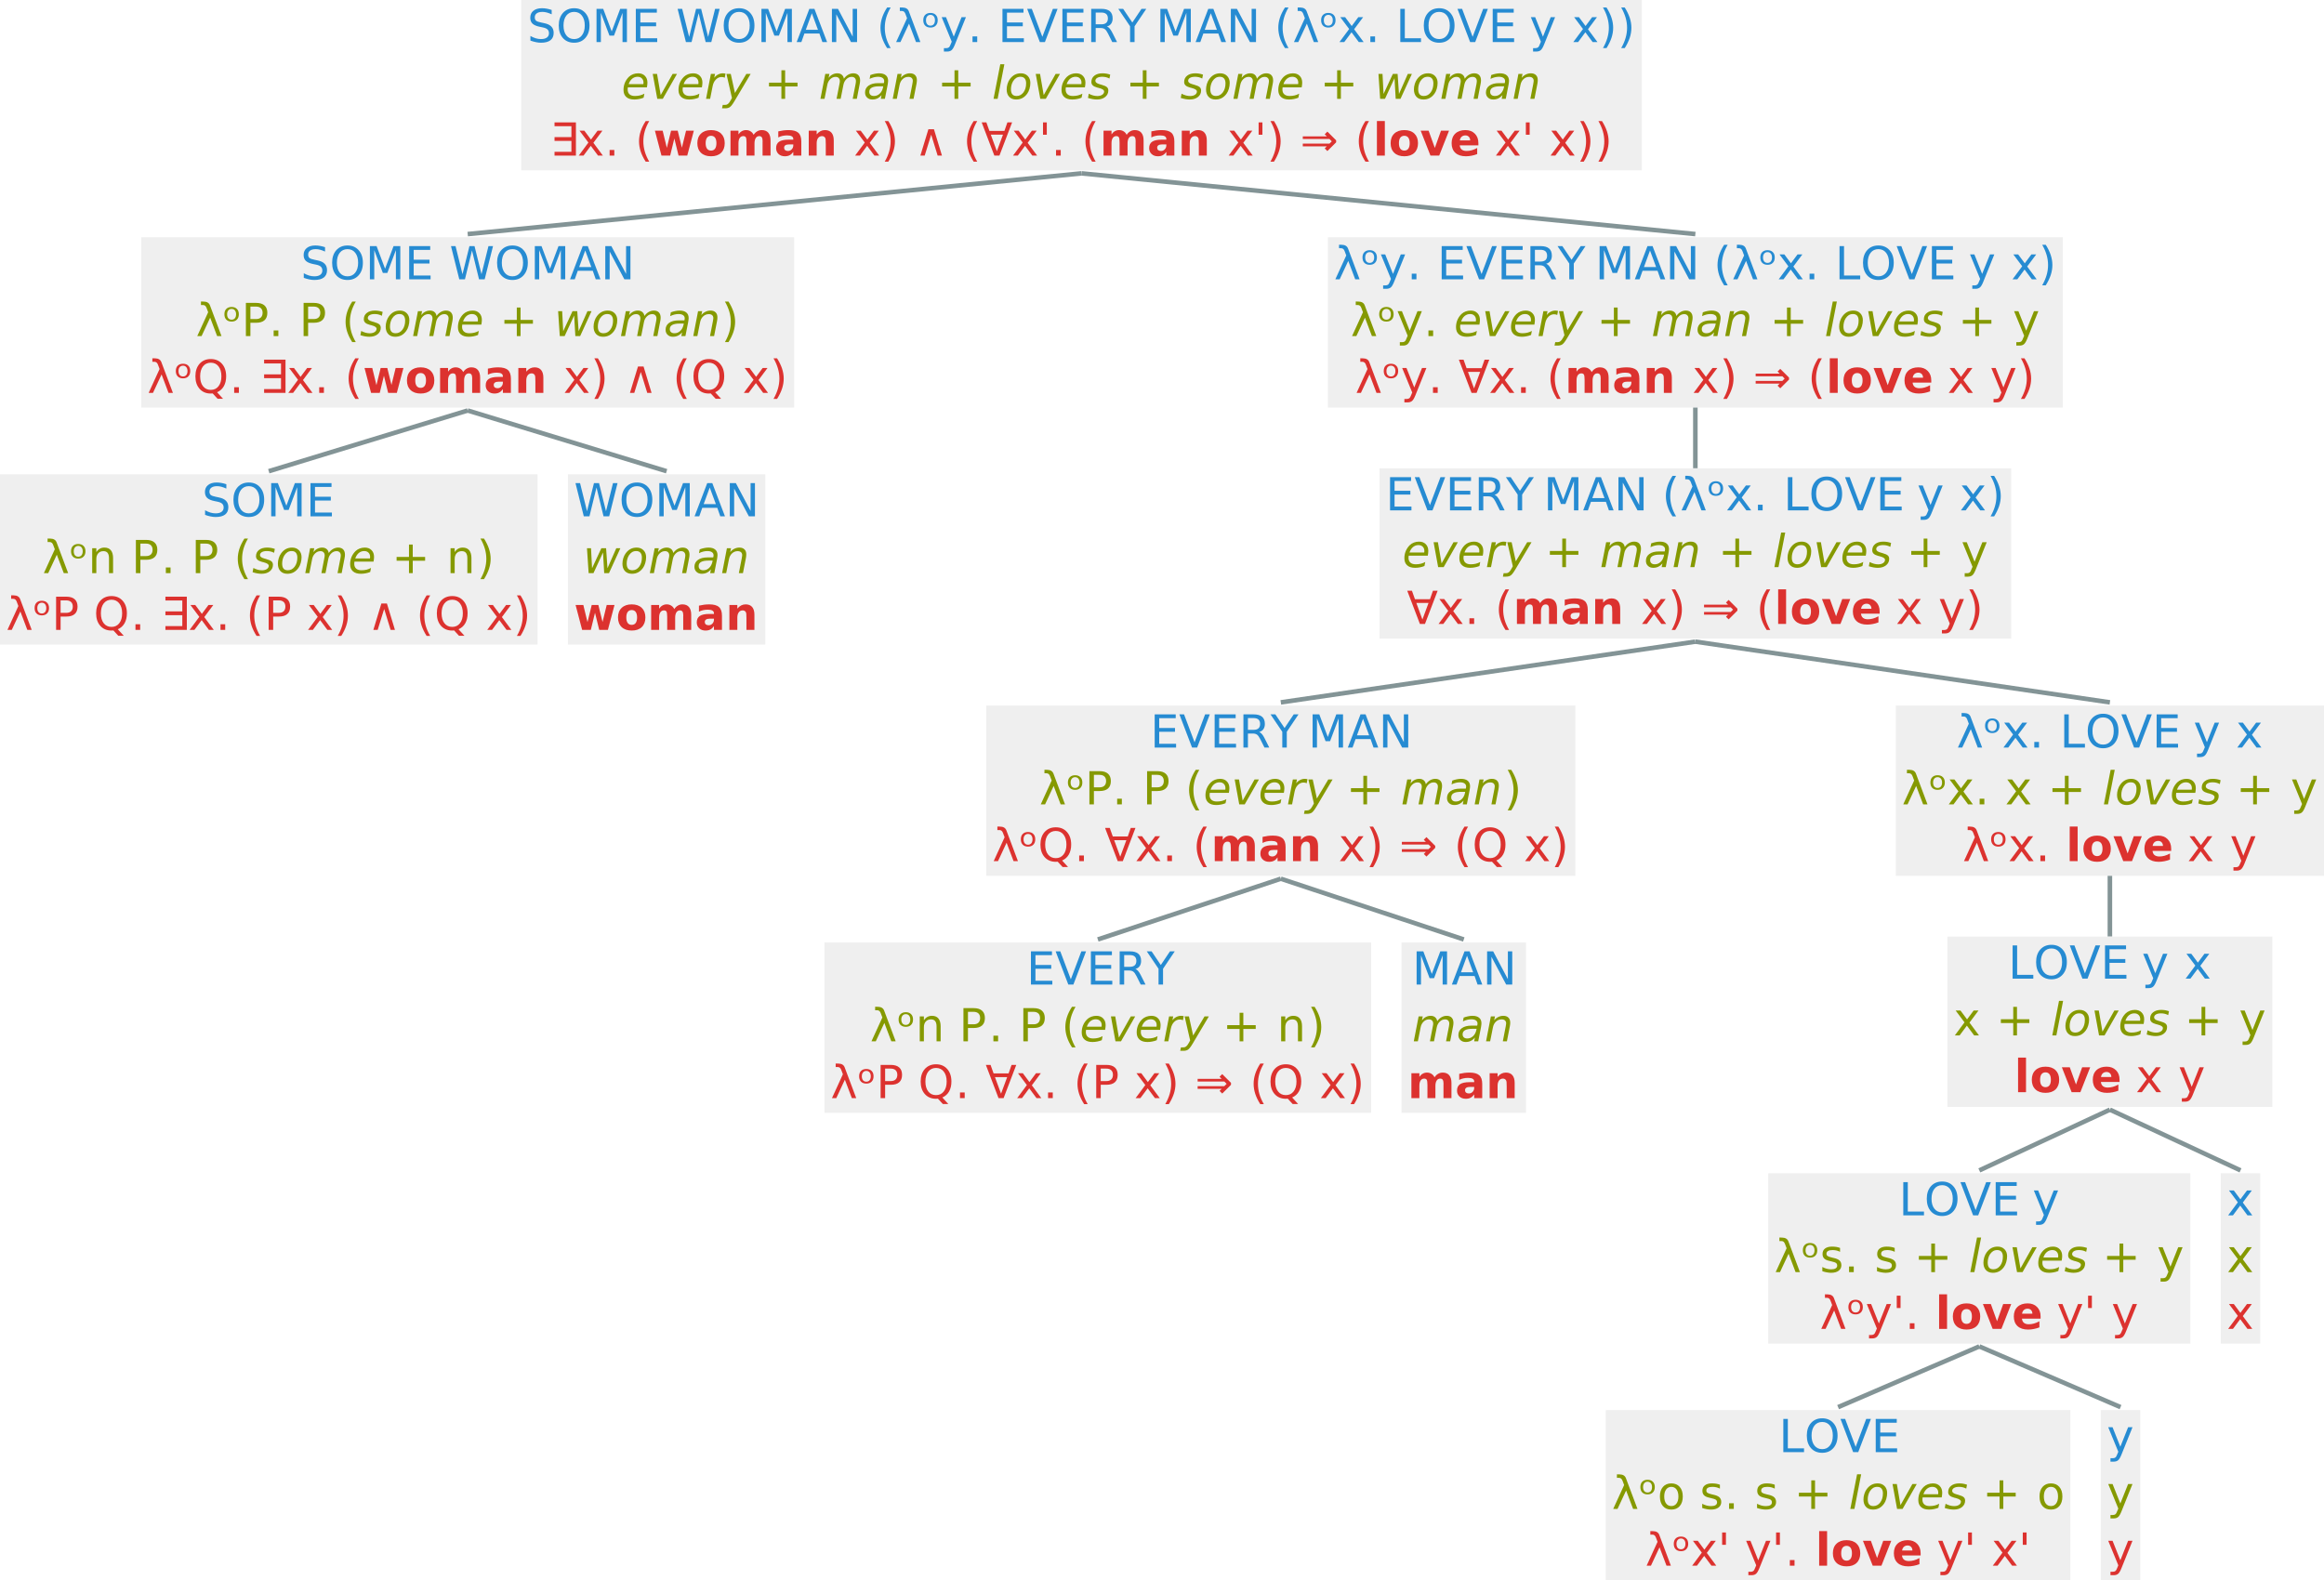 <?xml version="1.0" encoding="UTF-8"?>
<svg xmlns="http://www.w3.org/2000/svg" xmlns:xlink="http://www.w3.org/1999/xlink" width="765.25pt" height="520.504pt" viewBox="0 0 765.25 520.504" version="1.1">
<rect x="0" y="0" width="765.25" height="520.504" fill="#333333" stroke="none"/>
<defs>
<g>
<symbol overflow="visible" id="glyph0-0">
<path style="stroke:none;" d="M 0.75 2.656 L 0.75 -10.578 L 8.25 -10.578 L 8.25 2.656 Z M 1.594 1.812 L 7.406 1.812 L 7.406 -9.734 L 1.594 -9.734 Z M 1.594 1.812 "/>
</symbol>
<symbol overflow="visible" id="glyph0-1">
<path style="stroke:none;" d="M 8.031 -10.578 L 8.031 -9.141 C 7.469 -9.398 6.938 -9.598 6.438 -9.734 C 5.938 -9.867 5.457 -9.938 5 -9.938 C 4.188 -9.938 3.562 -9.781 3.125 -9.469 C 2.688 -9.156 2.469 -8.707 2.469 -8.125 C 2.469 -7.645 2.613 -7.281 2.906 -7.031 C 3.195 -6.789 3.75 -6.594 4.562 -6.438 L 5.453 -6.25 C 6.555 -6.039 7.367 -5.672 7.891 -5.141 C 8.422 -4.609 8.688 -3.898 8.688 -3.016 C 8.688 -1.953 8.332 -1.145 7.625 -0.594 C 6.914 -0.051 5.875 0.219 4.5 0.219 C 3.977 0.219 3.426 0.156 2.844 0.031 C 2.258 -0.082 1.656 -0.254 1.031 -0.484 L 1.031 -2 C 1.633 -1.664 2.223 -1.41 2.797 -1.234 C 3.367 -1.066 3.938 -0.984 4.5 -0.984 C 5.344 -0.984 5.992 -1.148 6.453 -1.484 C 6.91 -1.816 7.141 -2.289 7.141 -2.906 C 7.141 -3.445 6.973 -3.867 6.641 -4.172 C 6.316 -4.473 5.781 -4.695 5.031 -4.844 L 4.125 -5.031 C 3.02 -5.25 2.219 -5.594 1.719 -6.062 C 1.227 -6.531 0.984 -7.18 0.984 -8.016 C 0.984 -8.984 1.32 -9.742 2 -10.297 C 2.688 -10.859 3.629 -11.141 4.828 -11.141 C 5.336 -11.141 5.859 -11.094 6.391 -11 C 6.922 -10.906 7.469 -10.766 8.031 -10.578 Z M 8.031 -10.578 "/>
</symbol>
<symbol overflow="visible" id="glyph0-2">
<path style="stroke:none;" d="M 5.906 -9.938 C 4.832 -9.938 3.977 -9.535 3.344 -8.734 C 2.719 -7.93 2.406 -6.836 2.406 -5.453 C 2.406 -4.078 2.719 -2.988 3.344 -2.188 C 3.977 -1.383 4.832 -0.984 5.906 -0.984 C 6.977 -0.984 7.828 -1.383 8.453 -2.188 C 9.086 -2.988 9.406 -4.078 9.406 -5.453 C 9.406 -6.836 9.086 -7.93 8.453 -8.734 C 7.828 -9.535 6.977 -9.938 5.906 -9.938 Z M 5.906 -11.141 C 7.438 -11.141 8.66 -10.625 9.578 -9.594 C 10.504 -8.562 10.969 -7.18 10.969 -5.453 C 10.969 -3.734 10.504 -2.359 9.578 -1.328 C 8.66 -0.297 7.438 0.219 5.906 0.219 C 4.375 0.219 3.145 -0.289 2.219 -1.312 C 1.301 -2.344 0.844 -3.723 0.844 -5.453 C 0.844 -7.18 1.301 -8.562 2.219 -9.594 C 3.145 -10.625 4.375 -11.141 5.906 -11.141 Z M 5.906 -11.141 "/>
</symbol>
<symbol overflow="visible" id="glyph0-3">
<path style="stroke:none;" d="M 1.469 -10.938 L 3.672 -10.938 L 6.469 -3.5 L 9.266 -10.938 L 11.484 -10.938 L 11.484 0 L 10.031 0 L 10.031 -9.609 L 7.219 -2.109 L 5.734 -2.109 L 2.906 -9.609 L 2.906 0 L 1.469 0 Z M 1.469 -10.938 "/>
</symbol>
<symbol overflow="visible" id="glyph0-4">
<path style="stroke:none;" d="M 1.469 -10.938 L 8.391 -10.938 L 8.391 -9.688 L 2.953 -9.688 L 2.953 -6.453 L 8.156 -6.453 L 8.156 -5.203 L 2.953 -5.203 L 2.953 -1.25 L 8.516 -1.25 L 8.516 0 L 1.469 0 Z M 1.469 -10.938 "/>
</symbol>
<symbol overflow="visible" id="glyph0-5">
<path style="stroke:none;" d=""/>
</symbol>
<symbol overflow="visible" id="glyph0-6">
<path style="stroke:none;" d="M 0.5 -10.938 L 2 -10.938 L 4.297 -1.688 L 6.578 -10.938 L 8.25 -10.938 L 10.547 -1.688 L 12.844 -10.938 L 14.344 -10.938 L 11.594 0 L 9.734 0 L 7.422 -9.5 L 5.094 0 L 3.234 0 Z M 0.5 -10.938 "/>
</symbol>
<symbol overflow="visible" id="glyph0-7">
<path style="stroke:none;" d="M 5.125 -9.484 L 3.125 -4.031 L 7.141 -4.031 Z M 4.297 -10.938 L 5.969 -10.938 L 10.141 0 L 8.594 0 L 7.609 -2.812 L 2.672 -2.812 L 1.672 0 L 0.125 0 Z M 4.297 -10.938 "/>
</symbol>
<symbol overflow="visible" id="glyph0-8">
<path style="stroke:none;" d="M 1.469 -10.938 L 3.469 -10.938 L 8.312 -1.781 L 8.312 -10.938 L 9.75 -10.938 L 9.75 0 L 7.75 0 L 2.906 -9.141 L 2.906 0 L 1.469 0 Z M 1.469 -10.938 "/>
</symbol>
<symbol overflow="visible" id="glyph0-9">
<path style="stroke:none;" d="M 4.656 -11.375 C 4 -10.258 3.508 -9.148 3.188 -8.047 C 2.875 -6.953 2.719 -5.836 2.719 -4.703 C 2.719 -3.578 2.875 -2.461 3.188 -1.359 C 3.508 -0.254 4 0.859 4.656 1.984 L 3.484 1.984 C 2.742 0.828 2.191 -0.301 1.828 -1.406 C 1.473 -2.508 1.297 -3.609 1.297 -4.703 C 1.297 -5.797 1.473 -6.895 1.828 -8 C 2.191 -9.102 2.742 -10.227 3.484 -11.375 Z M 4.656 -11.375 "/>
</symbol>
<symbol overflow="visible" id="glyph0-10">
<path style="stroke:none;" d="M 4.641 -10.109 L 8.438 0 L 7 0 L 4.703 -6.062 L 1.875 0 L 0.453 0 L 4.047 -7.859 L 3.5 -9.312 C 3.27 -9.926 2.895 -10.234 2.375 -10.234 L 1.672 -10.234 L 1.672 -11.391 L 2.531 -11.375 C 3.633 -11.363 4.336 -10.941 4.641 -10.109 Z M 4.641 -10.109 "/>
</symbol>
<symbol overflow="visible" id="glyph0-11">
<path style="stroke:none;" d="M 2.891 -8.953 C 2.441 -8.953 2.082 -8.797 1.812 -8.484 C 1.539 -8.172 1.406 -7.738 1.406 -7.188 C 1.406 -6.633 1.535 -6.195 1.797 -5.875 C 2.066 -5.562 2.43 -5.406 2.891 -5.406 C 3.348 -5.406 3.707 -5.562 3.969 -5.875 C 4.227 -6.195 4.359 -6.633 4.359 -7.188 C 4.359 -7.727 4.227 -8.156 3.969 -8.469 C 3.707 -8.789 3.348 -8.953 2.891 -8.953 Z M 2.891 -9.594 C 3.629 -9.594 4.207 -9.379 4.625 -8.953 C 5.051 -8.535 5.266 -7.945 5.266 -7.188 C 5.266 -6.438 5.051 -5.848 4.625 -5.422 C 4.207 -4.992 3.629 -4.781 2.891 -4.781 C 2.148 -4.781 1.566 -4.992 1.141 -5.422 C 0.723 -5.848 0.516 -6.438 0.516 -7.188 C 0.516 -7.945 0.723 -8.535 1.141 -8.953 C 1.566 -9.379 2.148 -9.594 2.891 -9.594 Z M 2.891 -9.594 "/>
</symbol>
<symbol overflow="visible" id="glyph0-12">
<path style="stroke:none;" d="M 4.828 0.766 C 4.441 1.742 4.066 2.379 3.703 2.672 C 3.348 2.973 2.867 3.125 2.266 3.125 L 1.188 3.125 L 1.188 2 L 1.984 2 C 2.348 2 2.633 1.91 2.844 1.734 C 3.051 1.555 3.273 1.141 3.516 0.484 L 3.766 -0.125 L 0.453 -8.203 L 1.875 -8.203 L 4.438 -1.781 L 7 -8.203 L 8.438 -8.203 Z M 4.828 0.766 "/>
</symbol>
<symbol overflow="visible" id="glyph0-13">
<path style="stroke:none;" d="M 1.609 -1.859 L 3.156 -1.859 L 3.156 0 L 1.609 0 Z M 1.609 -1.859 "/>
</symbol>
<symbol overflow="visible" id="glyph0-14">
<path style="stroke:none;" d="M 4.297 0 L 0.125 -10.938 L 1.656 -10.938 L 5.125 -1.734 L 8.594 -10.938 L 10.141 -10.938 L 5.969 0 Z M 4.297 0 "/>
</symbol>
<symbol overflow="visible" id="glyph0-15">
<path style="stroke:none;" d="M 6.656 -5.125 C 6.977 -5.02 7.285 -4.789 7.578 -4.438 C 7.879 -4.082 8.18 -3.598 8.484 -2.984 L 9.984 0 L 8.406 0 L 7 -2.812 C 6.633 -3.539 6.281 -4.023 5.938 -4.266 C 5.602 -4.504 5.145 -4.625 4.562 -4.625 L 2.953 -4.625 L 2.953 0 L 1.469 0 L 1.469 -10.938 L 4.812 -10.938 C 6.062 -10.938 6.992 -10.676 7.609 -10.156 C 8.223 -9.633 8.531 -8.844 8.531 -7.781 C 8.531 -7.094 8.367 -6.52 8.047 -6.062 C 7.734 -5.613 7.27 -5.301 6.656 -5.125 Z M 2.953 -9.719 L 2.953 -5.844 L 4.812 -5.844 C 5.52 -5.844 6.055 -6.004 6.422 -6.328 C 6.785 -6.66 6.969 -7.145 6.969 -7.781 C 6.969 -8.426 6.785 -8.91 6.422 -9.234 C 6.055 -9.555 5.52 -9.719 4.812 -9.719 Z M 2.953 -9.719 "/>
</symbol>
<symbol overflow="visible" id="glyph0-16">
<path style="stroke:none;" d="M -0.031 -10.938 L 1.562 -10.938 L 4.594 -6.438 L 7.609 -10.938 L 9.188 -10.938 L 5.328 -5.203 L 5.328 0 L 3.844 0 L 3.844 -5.203 Z M -0.031 -10.938 "/>
</symbol>
<symbol overflow="visible" id="glyph0-17">
<path style="stroke:none;" d="M 8.234 -8.203 L 5.266 -4.219 L 8.391 0 L 6.797 0 L 4.406 -3.219 L 2.016 0 L 0.438 0 L 3.625 -4.297 L 0.703 -8.203 L 2.297 -8.203 L 4.469 -5.281 L 6.641 -8.203 Z M 8.234 -8.203 "/>
</symbol>
<symbol overflow="visible" id="glyph0-18">
<path style="stroke:none;" d="M 1.469 -10.938 L 2.953 -10.938 L 2.953 -1.25 L 8.281 -1.25 L 8.281 0 L 1.469 0 Z M 1.469 -10.938 "/>
</symbol>
<symbol overflow="visible" id="glyph0-19">
<path style="stroke:none;" d="M 1.203 -11.375 L 2.375 -11.375 C 3.102 -10.227 3.648 -9.102 4.016 -8 C 4.379 -6.895 4.562 -5.797 4.562 -4.703 C 4.562 -3.609 4.379 -2.508 4.016 -1.406 C 3.648 -0.301 3.102 0.828 2.375 1.984 L 1.203 1.984 C 1.848 0.859 2.332 -0.254 2.656 -1.359 C 2.977 -2.461 3.141 -3.578 3.141 -4.703 C 3.141 -5.836 2.977 -6.953 2.656 -8.047 C 2.332 -9.148 1.848 -10.258 1.203 -11.375 Z M 1.203 -11.375 "/>
</symbol>
<symbol overflow="visible" id="glyph0-20">
<path style="stroke:none;" d="M 8.516 -10.938 L 8.516 0 L 1.469 0 L 1.469 -1.25 L 7.031 -1.25 L 7.031 -4.844 L 1.469 -4.844 L 1.469 -6.094 L 7.031 -6.094 L 7.031 -9.688 L 1.469 -9.688 L 1.469 -10.938 Z M 8.516 -10.938 "/>
</symbol>
<symbol overflow="visible" id="glyph0-21">
<path style="stroke:none;" d="M 1.938 0 L 4.578 -8.688 L 6.406 -8.688 L 9.047 0 L 7.625 0 L 5.5 -6.891 L 3.359 0 Z M 1.938 0 "/>
</symbol>
<symbol overflow="visible" id="glyph0-22">
<path style="stroke:none;" d="M 5.125 -1.453 L 7.141 -6.906 L 3.125 -6.906 Z M 4.297 0 L 0.125 -10.938 L 1.672 -10.938 L 2.672 -8.125 L 7.609 -8.125 L 8.594 -10.938 L 10.141 -10.938 L 5.969 0 Z M 4.297 0 "/>
</symbol>
<symbol overflow="visible" id="glyph0-23">
<path style="stroke:none;" d="M 2.688 -10.938 L 2.688 -6.875 L 1.438 -6.875 L 1.438 -10.938 Z M 2.688 -10.938 "/>
</symbol>
<symbol overflow="visible" id="glyph0-24">
<path style="stroke:none;" d="M 9.641 -3.938 L 10.406 -4.703 L 9.641 -5.469 L 0.859 -5.469 L 0.859 -6.344 L 8.766 -6.344 L 8.078 -7.031 L 8.953 -7.906 L 11.844 -5.031 L 11.844 -4.375 L 8.953 -1.5 L 8.078 -2.375 L 8.766 -3.047 L 0.859 -3.047 L 0.859 -3.938 Z M 9.641 -3.938 "/>
</symbol>
<symbol overflow="visible" id="glyph0-25">
<path style="stroke:none;" d="M 2.953 -9.719 L 2.953 -5.609 L 4.812 -5.609 C 5.5 -5.609 6.031 -5.785 6.406 -6.141 C 6.781 -6.504 6.969 -7.016 6.969 -7.672 C 6.969 -8.328 6.781 -8.832 6.406 -9.188 C 6.031 -9.539 5.5 -9.719 4.812 -9.719 Z M 1.469 -10.938 L 4.812 -10.938 C 6.039 -10.938 6.969 -10.656 7.594 -10.094 C 8.219 -9.539 8.531 -8.734 8.531 -7.672 C 8.531 -6.586 8.219 -5.77 7.594 -5.219 C 6.969 -4.664 6.039 -4.391 4.812 -4.391 L 2.953 -4.391 L 2.953 0 L 1.469 0 Z M 1.469 -10.938 "/>
</symbol>
<symbol overflow="visible" id="glyph0-26">
<path style="stroke:none;" d="M 5.906 -9.938 C 4.832 -9.938 3.977 -9.535 3.344 -8.734 C 2.719 -7.93 2.406 -6.836 2.406 -5.453 C 2.406 -4.078 2.719 -2.988 3.344 -2.188 C 3.977 -1.383 4.832 -0.984 5.906 -0.984 C 6.977 -0.984 7.828 -1.383 8.453 -2.188 C 9.086 -2.988 9.406 -4.078 9.406 -5.453 C 9.406 -6.836 9.086 -7.93 8.453 -8.734 C 7.828 -9.535 6.977 -9.938 5.906 -9.938 Z M 7.984 -0.203 L 9.938 1.938 L 8.141 1.938 L 6.531 0.188 C 6.363 0.195 6.238 0.203 6.156 0.203 C 6.07 0.211 5.988 0.219 5.906 0.219 C 4.375 0.219 3.145 -0.297 2.219 -1.328 C 1.301 -2.359 0.844 -3.734 0.844 -5.453 C 0.844 -7.18 1.301 -8.562 2.219 -9.594 C 3.145 -10.625 4.375 -11.141 5.906 -11.141 C 7.438 -11.141 8.66 -10.625 9.578 -9.594 C 10.504 -8.562 10.969 -7.18 10.969 -5.453 C 10.969 -4.18 10.711 -3.094 10.203 -2.188 C 9.691 -1.289 8.953 -0.629 7.984 -0.203 Z M 7.984 -0.203 "/>
</symbol>
<symbol overflow="visible" id="glyph0-27">
<path style="stroke:none;" d="M 8.234 -4.953 L 8.234 0 L 6.891 0 L 6.891 -4.906 C 6.891 -5.688 6.738 -6.27 6.438 -6.656 C 6.133 -7.039 5.676 -7.234 5.062 -7.234 C 4.344 -7.234 3.77 -7 3.344 -6.531 C 2.926 -6.07 2.719 -5.441 2.719 -4.641 L 2.719 0 L 1.359 0 L 1.359 -8.203 L 2.719 -8.203 L 2.719 -6.922 C 3.039 -7.422 3.422 -7.789 3.859 -8.031 C 4.297 -8.281 4.801 -8.406 5.375 -8.406 C 6.312 -8.406 7.02 -8.113 7.5 -7.531 C 7.988 -6.945 8.234 -6.086 8.234 -4.953 Z M 8.234 -4.953 "/>
</symbol>
<symbol overflow="visible" id="glyph0-28">
<path style="stroke:none;" d="M 6.641 -7.969 L 6.641 -6.688 C 6.266 -6.883 5.867 -7.031 5.453 -7.125 C 5.047 -7.219 4.625 -7.266 4.188 -7.266 C 3.508 -7.266 3.004 -7.16 2.672 -6.953 C 2.336 -6.754 2.172 -6.453 2.172 -6.047 C 2.172 -5.734 2.289 -5.488 2.531 -5.312 C 2.77 -5.133 3.254 -4.961 3.984 -4.797 L 4.438 -4.688 C 5.395 -4.488 6.07 -4.203 6.469 -3.828 C 6.875 -3.453 7.078 -2.93 7.078 -2.266 C 7.078 -1.504 6.773 -0.898 6.172 -0.453 C 5.578 -0.004 4.75 0.219 3.688 0.219 C 3.25 0.219 2.789 0.172 2.312 0.078 C 1.844 -0.004 1.344 -0.129 0.812 -0.297 L 0.812 -1.688 C 1.312 -1.426 1.801 -1.234 2.281 -1.109 C 2.77 -0.984 3.25 -0.922 3.719 -0.922 C 4.352 -0.922 4.844 -1.023 5.188 -1.234 C 5.531 -1.453 5.703 -1.758 5.703 -2.156 C 5.703 -2.52 5.578 -2.801 5.328 -3 C 5.078 -3.195 4.535 -3.383 3.703 -3.562 L 3.234 -3.672 C 2.398 -3.848 1.797 -4.117 1.422 -4.484 C 1.055 -4.848 0.875 -5.348 0.875 -5.984 C 0.875 -6.754 1.145 -7.348 1.688 -7.766 C 2.238 -8.191 3.016 -8.406 4.016 -8.406 C 4.516 -8.406 4.984 -8.367 5.422 -8.297 C 5.867 -8.223 6.273 -8.113 6.641 -7.969 Z M 6.641 -7.969 "/>
</symbol>
<symbol overflow="visible" id="glyph0-29">
<path style="stroke:none;" d="M 4.594 -7.266 C 3.875 -7.266 3.301 -6.977 2.875 -6.406 C 2.457 -5.844 2.25 -5.07 2.25 -4.094 C 2.25 -3.113 2.457 -2.344 2.875 -1.781 C 3.289 -1.219 3.863 -0.938 4.594 -0.938 C 5.312 -0.938 5.879 -1.219 6.297 -1.781 C 6.711 -2.344 6.922 -3.113 6.922 -4.094 C 6.922 -5.062 6.711 -5.832 6.297 -6.406 C 5.879 -6.977 5.312 -7.266 4.594 -7.266 Z M 4.594 -8.406 C 5.758 -8.406 6.676 -8.02 7.344 -7.25 C 8.02 -6.488 8.359 -5.438 8.359 -4.094 C 8.359 -2.75 8.02 -1.691 7.344 -0.922 C 6.676 -0.16 5.758 0.219 4.594 0.219 C 3.414 0.219 2.492 -0.16 1.828 -0.922 C 1.16 -1.691 0.828 -2.75 0.828 -4.094 C 0.828 -5.438 1.16 -6.488 1.828 -7.25 C 2.492 -8.02 3.414 -8.406 4.594 -8.406 Z M 4.594 -8.406 "/>
</symbol>
<symbol overflow="visible" id="glyph1-0">
<path style="stroke:none;" d="M 0.75 2.656 L 0.75 -10.578 L 8.25 -10.578 L 8.25 2.656 Z M 1.594 1.812 L 7.406 1.812 L 7.406 -9.734 L 1.594 -9.734 Z M 1.594 1.812 "/>
</symbol>
<symbol overflow="visible" id="glyph1-1">
<path style="stroke:none;" d="M 7.219 -4.828 C 7.227 -4.91 7.238 -4.992 7.25 -5.078 C 7.258 -5.16 7.266 -5.242 7.266 -5.328 C 7.266 -5.922 7.086 -6.391 6.734 -6.734 C 6.391 -7.086 5.914 -7.266 5.312 -7.266 C 4.645 -7.266 4.051 -7.051 3.531 -6.625 C 3.02 -6.195 2.633 -5.598 2.375 -4.828 Z M 8.391 -3.781 L 2.109 -3.781 C 2.086 -3.594 2.07 -3.441 2.062 -3.328 C 2.051 -3.223 2.047 -3.133 2.047 -3.062 C 2.047 -2.383 2.254 -1.859 2.672 -1.484 C 3.086 -1.117 3.676 -0.938 4.438 -0.938 C 5.02 -0.938 5.57 -1 6.094 -1.125 C 6.625 -1.258 7.113 -1.453 7.562 -1.703 L 7.297 -0.375 C 6.816 -0.176 6.316 -0.031 5.797 0.062 C 5.285 0.164 4.766 0.219 4.234 0.219 C 3.098 0.219 2.223 -0.051 1.609 -0.594 C 0.992 -1.145 0.688 -1.922 0.688 -2.922 C 0.688 -3.773 0.836 -4.566 1.141 -5.297 C 1.453 -6.035 1.898 -6.691 2.484 -7.266 C 2.867 -7.629 3.32 -7.91 3.844 -8.109 C 4.375 -8.305 4.93 -8.406 5.516 -8.406 C 6.453 -8.406 7.191 -8.125 7.734 -7.562 C 8.285 -7.008 8.562 -6.266 8.562 -5.328 C 8.562 -5.098 8.547 -4.852 8.516 -4.594 C 8.484 -4.344 8.441 -4.07 8.391 -3.781 Z M 8.391 -3.781 "/>
</symbol>
<symbol overflow="visible" id="glyph1-2">
<path style="stroke:none;" d="M 1.078 -8.203 L 2.5 -8.203 L 3.703 -1.234 L 7.625 -8.203 L 9.062 -8.203 L 4.391 0 L 2.578 0 Z M 1.078 -8.203 "/>
</symbol>
<symbol overflow="visible" id="glyph1-3">
<path style="stroke:none;" d="M 6.688 -6.953 C 6.551 -7.023 6.395 -7.082 6.219 -7.125 C 6.039 -7.164 5.852 -7.188 5.656 -7.188 C 4.938 -7.188 4.305 -6.91 3.766 -6.359 C 3.234 -5.816 2.879 -5.094 2.703 -4.188 L 1.875 0 L 0.531 0 L 2.125 -8.203 L 3.484 -8.203 L 3.219 -6.922 C 3.57 -7.398 4 -7.766 4.5 -8.016 C 5 -8.273 5.531 -8.406 6.094 -8.406 C 6.238 -8.406 6.379 -8.395 6.516 -8.375 C 6.66 -8.352 6.801 -8.328 6.938 -8.297 Z M 6.688 -6.953 "/>
</symbol>
<symbol overflow="visible" id="glyph1-4">
<path style="stroke:none;" d="M 3.719 0.766 C 3.094 1.816 2.582 2.473 2.188 2.734 C 1.801 2.992 1.301 3.125 0.688 3.125 L -0.375 3.125 L -0.141 2 L 0.625 2 C 1 2 1.316 1.895 1.578 1.688 C 1.848 1.477 2.145 1.078 2.469 0.484 L 2.891 -0.297 L 1.078 -8.203 L 2.5 -8.203 L 3.875 -1.922 L 7.625 -8.203 L 9.047 -8.203 Z M 3.719 0.766 "/>
</symbol>
<symbol overflow="visible" id="glyph1-5">
<path style="stroke:none;" d="M 6.906 -9.406 L 6.906 -5.328 L 10.984 -5.328 L 10.984 -4.078 L 6.906 -4.078 L 6.906 0 L 5.672 0 L 5.672 -4.078 L 1.594 -4.078 L 1.594 -5.328 L 5.672 -5.328 L 5.672 -9.406 Z M 6.906 -9.406 "/>
</symbol>
<symbol overflow="visible" id="glyph1-6">
<path style="stroke:none;" d="M 13.469 -4.953 L 12.516 0 L 11.156 0 L 12.109 -4.906 C 12.148 -5.113 12.176 -5.289 12.188 -5.438 C 12.207 -5.594 12.219 -5.727 12.219 -5.844 C 12.219 -6.281 12.094 -6.617 11.844 -6.859 C 11.602 -7.109 11.266 -7.234 10.828 -7.234 C 10.172 -7.234 9.586 -6.984 9.078 -6.484 C 8.566 -5.992 8.238 -5.359 8.094 -4.578 L 7.188 0 L 5.844 0 L 6.797 -4.906 C 6.836 -5.082 6.867 -5.25 6.891 -5.406 C 6.91 -5.562 6.922 -5.703 6.922 -5.828 C 6.922 -6.266 6.797 -6.609 6.547 -6.859 C 6.305 -7.109 5.969 -7.234 5.531 -7.234 C 4.875 -7.234 4.285 -6.984 3.766 -6.484 C 3.254 -5.992 2.926 -5.359 2.781 -4.578 L 1.875 0 L 0.531 0 L 2.125 -8.203 L 3.484 -8.203 L 3.219 -6.922 C 3.582 -7.398 4.008 -7.766 4.5 -8.016 C 5 -8.273 5.531 -8.406 6.094 -8.406 C 6.688 -8.406 7.172 -8.25 7.547 -7.938 C 7.93 -7.625 8.164 -7.188 8.25 -6.625 C 8.656 -7.207 9.129 -7.648 9.672 -7.953 C 10.211 -8.254 10.781 -8.406 11.375 -8.406 C 12.082 -8.406 12.629 -8.203 13.016 -7.797 C 13.398 -7.391 13.594 -6.816 13.594 -6.078 C 13.594 -5.91 13.582 -5.727 13.562 -5.531 C 13.539 -5.344 13.508 -5.148 13.469 -4.953 Z M 13.469 -4.953 "/>
</symbol>
<symbol overflow="visible" id="glyph1-7">
<path style="stroke:none;" d="M 8.062 -4.688 L 7.141 0 L 5.797 0 L 6.047 -1.25 C 5.648 -0.758 5.195 -0.391 4.688 -0.141 C 4.188 0.098 3.625 0.219 3 0.219 C 2.301 0.219 1.727 0.004 1.281 -0.422 C 0.832 -0.848 0.609 -1.398 0.609 -2.078 C 0.609 -3.035 0.988 -3.789 1.75 -4.344 C 2.52 -4.895 3.578 -5.172 4.922 -5.172 L 6.797 -5.172 L 6.875 -5.531 C 6.883 -5.57 6.891 -5.613 6.891 -5.656 C 6.898 -5.707 6.906 -5.781 6.906 -5.875 C 6.906 -6.312 6.727 -6.648 6.375 -6.891 C 6.02 -7.141 5.52 -7.266 4.875 -7.266 C 4.438 -7.266 3.984 -7.207 3.516 -7.094 C 3.055 -6.977 2.586 -6.805 2.109 -6.578 L 2.344 -7.828 C 2.844 -8.016 3.336 -8.156 3.828 -8.25 C 4.316 -8.352 4.785 -8.406 5.234 -8.406 C 6.203 -8.406 6.938 -8.191 7.438 -7.766 C 7.945 -7.348 8.203 -6.738 8.203 -5.938 C 8.203 -5.781 8.188 -5.594 8.156 -5.375 C 8.133 -5.156 8.102 -4.926 8.062 -4.688 Z M 6.594 -4.125 L 5.25 -4.125 C 4.145 -4.125 3.328 -3.973 2.797 -3.672 C 2.266 -3.379 2 -2.926 2 -2.312 C 2 -1.875 2.133 -1.535 2.406 -1.297 C 2.676 -1.055 3.051 -0.938 3.531 -0.938 C 4.27 -0.938 4.91 -1.195 5.453 -1.719 C 6.004 -2.238 6.367 -2.941 6.547 -3.828 Z M 6.594 -4.125 "/>
</symbol>
<symbol overflow="visible" id="glyph1-8">
<path style="stroke:none;" d="M 8.359 -4.953 L 7.391 0 L 6.047 0 L 7 -4.906 C 7.039 -5.133 7.07 -5.332 7.094 -5.5 C 7.125 -5.676 7.141 -5.816 7.141 -5.922 C 7.141 -6.336 7.008 -6.66 6.75 -6.891 C 6.488 -7.117 6.129 -7.234 5.672 -7.234 C 4.941 -7.234 4.316 -6.988 3.797 -6.5 C 3.273 -6.02 2.938 -5.367 2.781 -4.547 L 1.875 0 L 0.531 0 L 2.109 -8.203 L 3.469 -8.203 L 3.188 -6.922 C 3.562 -7.391 4.016 -7.754 4.547 -8.016 C 5.078 -8.273 5.633 -8.406 6.219 -8.406 C 6.938 -8.406 7.492 -8.207 7.891 -7.812 C 8.285 -7.426 8.484 -6.879 8.484 -6.172 C 8.484 -5.992 8.473 -5.801 8.453 -5.594 C 8.43 -5.395 8.398 -5.18 8.359 -4.953 Z M 8.359 -4.953 "/>
</symbol>
<symbol overflow="visible" id="glyph1-9">
<path style="stroke:none;" d="M 2.75 -11.391 L 4.094 -11.391 L 1.875 0 L 0.531 0 Z M 2.75 -11.391 "/>
</symbol>
<symbol overflow="visible" id="glyph1-10">
<path style="stroke:none;" d="M 3.812 0.219 C 2.844 0.219 2.078 -0.078 1.516 -0.672 C 0.961 -1.266 0.688 -2.078 0.688 -3.109 C 0.688 -3.703 0.781 -4.305 0.969 -4.922 C 1.164 -5.547 1.422 -6.066 1.734 -6.484 C 2.211 -7.141 2.75 -7.625 3.344 -7.938 C 3.938 -8.25 4.613 -8.406 5.375 -8.406 C 6.301 -8.406 7.051 -8.113 7.625 -7.531 C 8.195 -6.945 8.484 -6.188 8.484 -5.25 C 8.484 -4.602 8.391 -3.957 8.203 -3.312 C 8.016 -2.664 7.766 -2.129 7.453 -1.703 C 6.973 -1.047 6.438 -0.562 5.844 -0.25 C 5.25 0.062 4.57 0.219 3.812 0.219 Z M 2.094 -3.156 C 2.094 -2.406 2.242 -1.848 2.547 -1.484 C 2.859 -1.117 3.332 -0.938 3.969 -0.938 C 4.863 -0.938 5.609 -1.328 6.203 -2.109 C 6.797 -2.898 7.094 -3.898 7.094 -5.109 C 7.094 -5.816 6.93 -6.352 6.609 -6.719 C 6.297 -7.082 5.832 -7.266 5.219 -7.266 C 4.707 -7.266 4.254 -7.145 3.859 -6.906 C 3.473 -6.664 3.125 -6.305 2.812 -5.828 C 2.582 -5.461 2.406 -5.047 2.281 -4.578 C 2.156 -4.117 2.094 -3.645 2.094 -3.156 Z M 2.094 -3.156 "/>
</symbol>
<symbol overflow="visible" id="glyph1-11">
<path style="stroke:none;" d="M 7.5 -7.969 L 7.25 -6.688 C 6.883 -6.883 6.504 -7.031 6.109 -7.125 C 5.711 -7.219 5.305 -7.266 4.891 -7.266 C 4.18 -7.266 3.625 -7.145 3.219 -6.906 C 2.812 -6.664 2.609 -6.336 2.609 -5.922 C 2.609 -5.441 3.082 -5.07 4.031 -4.812 C 4.102 -4.789 4.156 -4.773 4.188 -4.766 L 4.625 -4.641 C 5.52 -4.391 6.117 -4.125 6.422 -3.844 C 6.723 -3.57 6.875 -3.203 6.875 -2.734 C 6.875 -1.859 6.523 -1.145 5.828 -0.594 C 5.141 -0.051 4.238 0.219 3.125 0.219 C 2.688 0.219 2.227 0.176 1.75 0.094 C 1.27 0.008 0.742 -0.117 0.172 -0.297 L 0.438 -1.688 C 0.926 -1.438 1.41 -1.242 1.891 -1.109 C 2.367 -0.984 2.828 -0.922 3.266 -0.922 C 3.922 -0.922 4.457 -1.062 4.875 -1.344 C 5.289 -1.625 5.5 -1.984 5.5 -2.422 C 5.5 -2.891 4.957 -3.266 3.875 -3.547 L 3.734 -3.594 L 3.266 -3.703 C 2.578 -3.891 2.078 -4.129 1.766 -4.422 C 1.453 -4.711 1.297 -5.086 1.297 -5.547 C 1.297 -6.422 1.625 -7.113 2.281 -7.625 C 2.938 -8.145 3.828 -8.406 4.953 -8.406 C 5.398 -8.406 5.832 -8.367 6.25 -8.297 C 6.676 -8.223 7.094 -8.113 7.5 -7.969 Z M 7.5 -7.969 "/>
</symbol>
<symbol overflow="visible" id="glyph1-12">
<path style="stroke:none;" d="M 1.281 -8.203 L 2.609 -8.203 L 2.953 -1.609 L 6.016 -8.203 L 7.578 -8.203 L 8.031 -1.609 L 10.938 -8.203 L 12.281 -8.203 L 8.531 0 L 6.953 0 L 6.562 -6.797 L 3.422 0 L 1.828 0 Z M 1.281 -8.203 "/>
</symbol>
<symbol overflow="visible" id="glyph2-0">
<path style="stroke:none;" d="M 0.75 2.656 L 0.75 -10.578 L 8.25 -10.578 L 8.25 2.656 Z M 1.594 1.812 L 7.406 1.812 L 7.406 -9.734 L 1.594 -9.734 Z M 1.594 1.812 "/>
</symbol>
<symbol overflow="visible" id="glyph2-1">
<path style="stroke:none;" d="M 0.531 -8.203 L 3.078 -8.203 L 4.453 -2.547 L 5.844 -8.203 L 8.031 -8.203 L 9.406 -2.609 L 10.781 -8.203 L 13.344 -8.203 L 11.172 0 L 8.312 0 L 6.922 -5.641 L 5.547 0 L 2.688 0 Z M 0.531 -8.203 "/>
</symbol>
<symbol overflow="visible" id="glyph2-2">
<path style="stroke:none;" d="M 5.156 -6.531 C 4.582 -6.531 4.141 -6.32 3.828 -5.906 C 3.523 -5.488 3.375 -4.883 3.375 -4.094 C 3.375 -3.312 3.523 -2.707 3.828 -2.281 C 4.141 -1.863 4.582 -1.656 5.156 -1.656 C 5.727 -1.656 6.164 -1.863 6.469 -2.281 C 6.77 -2.707 6.922 -3.312 6.922 -4.094 C 6.922 -4.883 6.77 -5.488 6.469 -5.906 C 6.164 -6.32 5.727 -6.531 5.156 -6.531 Z M 5.156 -8.406 C 6.57 -8.406 7.676 -8.02 8.469 -7.25 C 9.258 -6.488 9.656 -5.438 9.656 -4.094 C 9.656 -2.75 9.258 -1.691 8.469 -0.922 C 7.676 -0.16 6.57 0.219 5.156 0.219 C 3.75 0.219 2.645 -0.16 1.844 -0.922 C 1.039 -1.691 0.641 -2.75 0.641 -4.094 C 0.641 -5.438 1.039 -6.488 1.844 -7.25 C 2.645 -8.02 3.75 -8.406 5.156 -8.406 Z M 5.156 -8.406 "/>
</symbol>
<symbol overflow="visible" id="glyph2-3">
<path style="stroke:none;" d="M 8.859 -6.844 C 9.191 -7.352 9.586 -7.738 10.047 -8 C 10.504 -8.27 11.004 -8.406 11.547 -8.406 C 12.492 -8.406 13.211 -8.113 13.703 -7.531 C 14.191 -6.945 14.438 -6.102 14.438 -5 L 14.438 0 L 11.812 0 L 11.812 -4.281 C 11.812 -4.344 11.812 -4.406 11.812 -4.469 C 11.82 -4.539 11.828 -4.641 11.828 -4.766 C 11.828 -5.348 11.738 -5.77 11.562 -6.031 C 11.395 -6.289 11.117 -6.422 10.734 -6.422 C 10.234 -6.422 9.848 -6.211 9.578 -5.797 C 9.305 -5.391 9.164 -4.801 9.156 -4.031 L 9.156 0 L 6.531 0 L 6.531 -4.281 C 6.531 -5.188 6.453 -5.77 6.297 -6.031 C 6.141 -6.289 5.859 -6.422 5.453 -6.422 C 4.953 -6.422 4.562 -6.211 4.281 -5.797 C 4.008 -5.391 3.875 -4.801 3.875 -4.031 L 3.875 0 L 1.25 0 L 1.25 -8.203 L 3.875 -8.203 L 3.875 -7 C 4.195 -7.469 4.566 -7.816 4.984 -8.047 C 5.41 -8.285 5.875 -8.406 6.375 -8.406 C 6.938 -8.406 7.438 -8.266 7.875 -7.984 C 8.312 -7.711 8.641 -7.332 8.859 -6.844 Z M 8.859 -6.844 "/>
</symbol>
<symbol overflow="visible" id="glyph2-4">
<path style="stroke:none;" d="M 4.938 -3.688 C 4.383 -3.688 3.969 -3.594 3.688 -3.406 C 3.414 -3.227 3.281 -2.957 3.281 -2.594 C 3.281 -2.258 3.391 -2 3.609 -1.812 C 3.836 -1.625 4.148 -1.531 4.547 -1.531 C 5.035 -1.531 5.445 -1.707 5.781 -2.062 C 6.125 -2.414 6.297 -2.859 6.297 -3.391 L 6.297 -3.688 Z M 8.938 -4.688 L 8.938 0 L 6.297 0 L 6.297 -1.219 C 5.941 -0.719 5.547 -0.352 5.109 -0.125 C 4.672 0.102 4.141 0.219 3.516 0.219 C 2.66 0.219 1.969 -0.031 1.438 -0.531 C 0.906 -1.031 0.641 -1.676 0.641 -2.469 C 0.641 -3.426 0.969 -4.129 1.625 -4.578 C 2.289 -5.023 3.332 -5.25 4.75 -5.25 L 6.297 -5.25 L 6.297 -5.453 C 6.297 -5.867 6.129 -6.172 5.797 -6.359 C 5.473 -6.555 4.969 -6.656 4.281 -6.656 C 3.719 -6.656 3.191 -6.598 2.703 -6.484 C 2.223 -6.379 1.773 -6.211 1.359 -5.984 L 1.359 -7.984 C 1.922 -8.117 2.484 -8.223 3.047 -8.297 C 3.617 -8.367 4.188 -8.406 4.75 -8.406 C 6.227 -8.406 7.297 -8.113 7.953 -7.531 C 8.609 -6.945 8.938 -6 8.938 -4.688 Z M 8.938 -4.688 "/>
</symbol>
<symbol overflow="visible" id="glyph2-5">
<path style="stroke:none;" d="M 9.5 -5 L 9.5 0 L 6.875 0 L 6.875 -3.828 C 6.875 -4.535 6.859 -5.02 6.828 -5.281 C 6.797 -5.551 6.738 -5.75 6.656 -5.875 C 6.551 -6.051 6.41 -6.188 6.234 -6.281 C 6.066 -6.375 5.867 -6.422 5.641 -6.422 C 5.086 -6.422 4.656 -6.207 4.344 -5.781 C 4.031 -5.363 3.875 -4.781 3.875 -4.031 L 3.875 0 L 1.266 0 L 1.266 -8.203 L 3.875 -8.203 L 3.875 -7 C 4.27 -7.477 4.691 -7.832 5.141 -8.062 C 5.586 -8.289 6.078 -8.406 6.609 -8.406 C 7.555 -8.406 8.273 -8.113 8.766 -7.531 C 9.254 -6.945 9.5 -6.102 9.5 -5 Z M 9.5 -5 "/>
</symbol>
<symbol overflow="visible" id="glyph2-6">
<path style="stroke:none;" d="M 1.266 -11.391 L 3.875 -11.391 L 3.875 0 L 1.266 0 Z M 1.266 -11.391 "/>
</symbol>
<symbol overflow="visible" id="glyph2-7">
<path style="stroke:none;" d="M 0.234 -8.203 L 2.844 -8.203 L 4.891 -2.531 L 6.922 -8.203 L 9.562 -8.203 L 6.328 0 L 3.453 0 Z M 0.234 -8.203 "/>
</symbol>
<symbol overflow="visible" id="glyph2-8">
<path style="stroke:none;" d="M 9.453 -4.125 L 9.453 -3.375 L 3.312 -3.375 C 3.375 -2.758 3.598 -2.297 3.984 -1.984 C 4.367 -1.68 4.898 -1.531 5.578 -1.531 C 6.129 -1.531 6.691 -1.609 7.266 -1.766 C 7.848 -1.93 8.445 -2.18 9.062 -2.516 L 9.062 -0.5 C 8.438 -0.258 7.812 -0.082 7.188 0.031 C 6.57 0.156 5.957 0.219 5.344 0.219 C 3.852 0.219 2.695 -0.156 1.875 -0.906 C 1.051 -1.664 0.641 -2.727 0.641 -4.094 C 0.641 -5.426 1.039 -6.477 1.844 -7.25 C 2.656 -8.02 3.77 -8.406 5.188 -8.406 C 6.477 -8.406 7.508 -8.016 8.281 -7.234 C 9.062 -6.461 9.453 -5.426 9.453 -4.125 Z M 6.75 -5 C 6.75 -5.5 6.602 -5.898 6.312 -6.203 C 6.02 -6.504 5.641 -6.656 5.172 -6.656 C 4.672 -6.656 4.258 -6.508 3.938 -6.219 C 3.625 -5.938 3.426 -5.531 3.344 -5 Z M 6.75 -5 "/>
</symbol>
</g>
</defs>
<g id="surface17">
<path style=" stroke:none;fill-rule:nonzero;fill:rgb(100%,100%,100%);fill-opacity:1;" d="M 0 0 L 765.25 0 L 765.25 520.504 L 0 520.504 Z M 0 0 "/>
<path style=" stroke:none;fill-rule:nonzero;fill:rgb(93.725%,93.725%,93.725%);fill-opacity:1;" d="M 171.625 0 L 540.625 0 L 540.625 56.098 L 171.625 56.098 Z M 171.625 0 "/>
<g style="fill:rgb(14.902%,54.51%,82.353%);fill-opacity:1;">
  <use xlink:href="#glyph0-1" x="173.625" y="13.852"/>
  <use xlink:href="#glyph0-2" x="183.146" y="13.852"/>
  <use xlink:href="#glyph0-3" x="194.953" y="13.852"/>
  <use xlink:href="#glyph0-4" x="207.895" y="13.852"/>
</g>
<g style="fill:rgb(14.902%,54.51%,82.353%);fill-opacity:1;">
  <use xlink:href="#glyph0-5" x="217.625" y="13.852"/>
</g>
<g style="fill:rgb(14.902%,54.51%,82.353%);fill-opacity:1;">
  <use xlink:href="#glyph0-6" x="222.625" y="13.852"/>
  <use xlink:href="#glyph0-2" x="237.457" y="13.852"/>
  <use xlink:href="#glyph0-3" x="249.263" y="13.852"/>
  <use xlink:href="#glyph0-7" x="262.205" y="13.852"/>
  <use xlink:href="#glyph0-8" x="272.466" y="13.852"/>
</g>
<g style="fill:rgb(14.902%,54.51%,82.353%);fill-opacity:1;">
  <use xlink:href="#glyph0-5" x="283.625" y="13.852"/>
</g>
<g style="fill:rgb(14.902%,54.51%,82.353%);fill-opacity:1;">
  <use xlink:href="#glyph0-9" x="288.625" y="13.852"/>
</g>
<g style="fill:rgb(14.902%,54.51%,82.353%);fill-opacity:1;">
  <use xlink:href="#glyph0-10" x="294.625" y="13.852"/>
  <use xlink:href="#glyph0-11" x="303.502" y="13.852"/>
</g>
<g style="fill:rgb(14.902%,54.51%,82.353%);fill-opacity:1;">
  <use xlink:href="#glyph0-12" x="309.625" y="13.852"/>
</g>
<g style="fill:rgb(14.902%,54.51%,82.353%);fill-opacity:1;">
  <use xlink:href="#glyph0-13" x="318.625" y="13.852"/>
  <use xlink:href="#glyph0-5" x="323.393" y="13.852"/>
</g>
<g style="fill:rgb(14.902%,54.51%,82.353%);fill-opacity:1;">
  <use xlink:href="#glyph0-4" x="328.625" y="13.852"/>
  <use xlink:href="#glyph0-14" x="338.103" y="13.852"/>
  <use xlink:href="#glyph0-4" x="348.364" y="13.852"/>
  <use xlink:href="#glyph0-15" x="357.841" y="13.852"/>
  <use xlink:href="#glyph0-16" x="368.264" y="13.852"/>
</g>
<g style="fill:rgb(14.902%,54.51%,82.353%);fill-opacity:1;">
  <use xlink:href="#glyph0-5" x="375.625" y="13.852"/>
</g>
<g style="fill:rgb(14.902%,54.51%,82.353%);fill-opacity:1;">
  <use xlink:href="#glyph0-3" x="380.625" y="13.852"/>
  <use xlink:href="#glyph0-7" x="393.567" y="13.852"/>
  <use xlink:href="#glyph0-8" x="403.828" y="13.852"/>
</g>
<g style="fill:rgb(14.902%,54.51%,82.353%);fill-opacity:1;">
  <use xlink:href="#glyph0-5" x="414.625" y="13.852"/>
</g>
<g style="fill:rgb(14.902%,54.51%,82.353%);fill-opacity:1;">
  <use xlink:href="#glyph0-9" x="419.625" y="13.852"/>
</g>
<g style="fill:rgb(14.902%,54.51%,82.353%);fill-opacity:1;">
  <use xlink:href="#glyph0-10" x="425.625" y="13.852"/>
  <use xlink:href="#glyph0-11" x="434.502" y="13.852"/>
</g>
<g style="fill:rgb(14.902%,54.51%,82.353%);fill-opacity:1;">
  <use xlink:href="#glyph0-17" x="440.625" y="13.852"/>
</g>
<g style="fill:rgb(14.902%,54.51%,82.353%);fill-opacity:1;">
  <use xlink:href="#glyph0-13" x="449.625" y="13.852"/>
  <use xlink:href="#glyph0-5" x="454.393" y="13.852"/>
</g>
<g style="fill:rgb(14.902%,54.51%,82.353%);fill-opacity:1;">
  <use xlink:href="#glyph0-18" x="459.625" y="13.852"/>
  <use xlink:href="#glyph0-2" x="467.982" y="13.852"/>
  <use xlink:href="#glyph0-14" x="479.789" y="13.852"/>
  <use xlink:href="#glyph0-4" x="490.05" y="13.852"/>
</g>
<g style="fill:rgb(14.902%,54.51%,82.353%);fill-opacity:1;">
  <use xlink:href="#glyph0-5" x="498.625" y="13.852"/>
</g>
<g style="fill:rgb(14.902%,54.51%,82.353%);fill-opacity:1;">
  <use xlink:href="#glyph0-12" x="503.625" y="13.852"/>
</g>
<g style="fill:rgb(14.902%,54.51%,82.353%);fill-opacity:1;">
  <use xlink:href="#glyph0-5" x="512.625" y="13.852"/>
</g>
<g style="fill:rgb(14.902%,54.51%,82.353%);fill-opacity:1;">
  <use xlink:href="#glyph0-17" x="517.625" y="13.852"/>
</g>
<g style="fill:rgb(14.902%,54.51%,82.353%);fill-opacity:1;">
  <use xlink:href="#glyph0-19" x="526.625" y="13.852"/>
</g>
<g style="fill:rgb(14.902%,54.51%,82.353%);fill-opacity:1;">
  <use xlink:href="#glyph0-19" x="532.625" y="13.852"/>
</g>
<g style="fill:rgb(52.157%,60%,0%);fill-opacity:1;">
  <use xlink:href="#glyph1-1" x="204.625" y="32.551"/>
  <use xlink:href="#glyph1-2" x="213.854" y="32.551"/>
  <use xlink:href="#glyph1-1" x="222.73" y="32.551"/>
  <use xlink:href="#glyph1-3" x="231.959" y="32.551"/>
  <use xlink:href="#glyph1-4" x="238.126" y="32.551"/>
</g>
<g style="fill:rgb(52.157%,60%,0%);fill-opacity:1;">
  <use xlink:href="#glyph0-5" x="246.625" y="32.551"/>
</g>
<g style="fill:rgb(52.157%,60%,0%);fill-opacity:1;">
  <use xlink:href="#glyph1-5" x="251.625" y="32.551"/>
</g>
<g style="fill:rgb(52.157%,60%,0%);fill-opacity:1;">
  <use xlink:href="#glyph0-5" x="264.625" y="32.551"/>
</g>
<g style="fill:rgb(52.157%,60%,0%);fill-opacity:1;">
  <use xlink:href="#glyph1-6" x="269.625" y="32.551"/>
  <use xlink:href="#glyph1-7" x="284.237" y="32.551"/>
  <use xlink:href="#glyph1-8" x="293.429" y="32.551"/>
</g>
<g style="fill:rgb(52.157%,60%,0%);fill-opacity:1;">
  <use xlink:href="#glyph0-5" x="303.625" y="32.551"/>
</g>
<g style="fill:rgb(52.157%,60%,0%);fill-opacity:1;">
  <use xlink:href="#glyph1-5" x="308.625" y="32.551"/>
</g>
<g style="fill:rgb(52.157%,60%,0%);fill-opacity:1;">
  <use xlink:href="#glyph0-5" x="321.625" y="32.551"/>
</g>
<g style="fill:rgb(52.157%,60%,0%);fill-opacity:1;">
  <use xlink:href="#glyph1-9" x="326.625" y="32.551"/>
  <use xlink:href="#glyph1-10" x="330.792" y="32.551"/>
  <use xlink:href="#glyph1-2" x="339.97" y="32.551"/>
  <use xlink:href="#glyph1-1" x="348.847" y="32.551"/>
  <use xlink:href="#glyph1-11" x="358.075" y="32.551"/>
</g>
<g style="fill:rgb(52.157%,60%,0%);fill-opacity:1;">
  <use xlink:href="#glyph0-5" x="365.625" y="32.551"/>
</g>
<g style="fill:rgb(52.157%,60%,0%);fill-opacity:1;">
  <use xlink:href="#glyph1-5" x="370.625" y="32.551"/>
</g>
<g style="fill:rgb(52.157%,60%,0%);fill-opacity:1;">
  <use xlink:href="#glyph0-5" x="383.625" y="32.551"/>
</g>
<g style="fill:rgb(52.157%,60%,0%);fill-opacity:1;">
  <use xlink:href="#glyph1-11" x="388.625" y="32.551"/>
  <use xlink:href="#glyph1-10" x="396.44" y="32.551"/>
  <use xlink:href="#glyph1-6" x="405.617" y="32.551"/>
  <use xlink:href="#glyph1-1" x="420.229" y="32.551"/>
</g>
<g style="fill:rgb(52.157%,60%,0%);fill-opacity:1;">
  <use xlink:href="#glyph0-5" x="429.625" y="32.551"/>
</g>
<g style="fill:rgb(52.157%,60%,0%);fill-opacity:1;">
  <use xlink:href="#glyph1-5" x="434.625" y="32.551"/>
</g>
<g style="fill:rgb(52.157%,60%,0%);fill-opacity:1;">
  <use xlink:href="#glyph0-5" x="447.625" y="32.551"/>
</g>
<g style="fill:rgb(52.157%,60%,0%);fill-opacity:1;">
  <use xlink:href="#glyph1-12" x="452.625" y="32.551"/>
  <use xlink:href="#glyph1-10" x="464.893" y="32.551"/>
  <use xlink:href="#glyph1-6" x="474.07" y="32.551"/>
  <use xlink:href="#glyph1-7" x="488.682" y="32.551"/>
  <use xlink:href="#glyph1-8" x="497.874" y="32.551"/>
</g>
<g style="fill:rgb(86.275%,19.608%,18.431%);fill-opacity:1;">
  <use xlink:href="#glyph0-20" x="181.125" y="51.25"/>
</g>
<g style="fill:rgb(86.275%,19.608%,18.431%);fill-opacity:1;">
  <use xlink:href="#glyph0-5" x="185.125" y="51.25"/>
</g>
<g style="fill:rgb(86.275%,19.608%,18.431%);fill-opacity:1;">
  <use xlink:href="#glyph0-17" x="190.125" y="51.25"/>
</g>
<g style="fill:rgb(86.275%,19.608%,18.431%);fill-opacity:1;">
  <use xlink:href="#glyph0-13" x="199.125" y="51.25"/>
  <use xlink:href="#glyph0-5" x="203.893" y="51.25"/>
</g>
<g style="fill:rgb(86.275%,19.608%,18.431%);fill-opacity:1;">
  <use xlink:href="#glyph0-9" x="209.125" y="51.25"/>
</g>
<g style="fill:rgb(86.275%,19.608%,18.431%);fill-opacity:1;">
  <use xlink:href="#glyph2-1" x="215.125" y="51.25"/>
  <use xlink:href="#glyph2-2" x="228.982" y="51.25"/>
  <use xlink:href="#glyph2-3" x="239.288" y="51.25"/>
  <use xlink:href="#glyph2-4" x="254.917" y="51.25"/>
  <use xlink:href="#glyph2-5" x="265.04" y="51.25"/>
</g>
<g style="fill:rgb(86.275%,19.608%,18.431%);fill-opacity:1;">
  <use xlink:href="#glyph0-5" x="276.125" y="51.25"/>
</g>
<g style="fill:rgb(86.275%,19.608%,18.431%);fill-opacity:1;">
  <use xlink:href="#glyph0-17" x="281.125" y="51.25"/>
</g>
<g style="fill:rgb(86.275%,19.608%,18.431%);fill-opacity:1;">
  <use xlink:href="#glyph0-19" x="290.125" y="51.25"/>
</g>
<g style="fill:rgb(86.275%,19.608%,18.431%);fill-opacity:1;">
  <use xlink:href="#glyph0-5" x="296.125" y="51.25"/>
</g>
<g style="fill:rgb(86.275%,19.608%,18.431%);fill-opacity:1;">
  <use xlink:href="#glyph0-21" x="301.125" y="51.25"/>
</g>
<g style="fill:rgb(86.275%,19.608%,18.431%);fill-opacity:1;">
  <use xlink:href="#glyph0-5" x="312.125" y="51.25"/>
</g>
<g style="fill:rgb(86.275%,19.608%,18.431%);fill-opacity:1;">
  <use xlink:href="#glyph0-9" x="317.125" y="51.25"/>
</g>
<g style="fill:rgb(86.275%,19.608%,18.431%);fill-opacity:1;">
  <use xlink:href="#glyph0-22" x="323.125" y="51.25"/>
</g>
<g style="fill:rgb(86.275%,19.608%,18.431%);fill-opacity:1;">
  <use xlink:href="#glyph0-5" x="328.125" y="51.25"/>
</g>
<g style="fill:rgb(86.275%,19.608%,18.431%);fill-opacity:1;">
  <use xlink:href="#glyph0-17" x="333.125" y="51.25"/>
  <use xlink:href="#glyph0-23" x="342.002" y="51.25"/>
</g>
<g style="fill:rgb(86.275%,19.608%,18.431%);fill-opacity:1;">
  <use xlink:href="#glyph0-13" x="346.125" y="51.25"/>
  <use xlink:href="#glyph0-5" x="350.893" y="51.25"/>
</g>
<g style="fill:rgb(86.275%,19.608%,18.431%);fill-opacity:1;">
  <use xlink:href="#glyph0-9" x="356.125" y="51.25"/>
</g>
<g style="fill:rgb(86.275%,19.608%,18.431%);fill-opacity:1;">
  <use xlink:href="#glyph2-3" x="362.125" y="51.25"/>
  <use xlink:href="#glyph2-4" x="377.755" y="51.25"/>
  <use xlink:href="#glyph2-5" x="387.877" y="51.25"/>
</g>
<g style="fill:rgb(86.275%,19.608%,18.431%);fill-opacity:1;">
  <use xlink:href="#glyph0-5" x="399.125" y="51.25"/>
</g>
<g style="fill:rgb(86.275%,19.608%,18.431%);fill-opacity:1;">
  <use xlink:href="#glyph0-17" x="404.125" y="51.25"/>
  <use xlink:href="#glyph0-23" x="413.002" y="51.25"/>
</g>
<g style="fill:rgb(86.275%,19.608%,18.431%);fill-opacity:1;">
  <use xlink:href="#glyph0-19" x="417.125" y="51.25"/>
</g>
<g style="fill:rgb(86.275%,19.608%,18.431%);fill-opacity:1;">
  <use xlink:href="#glyph0-5" x="423.125" y="51.25"/>
</g>
<g style="fill:rgb(86.275%,19.608%,18.431%);fill-opacity:1;">
  <use xlink:href="#glyph0-24" x="428.125" y="51.25"/>
</g>
<g style="fill:rgb(86.275%,19.608%,18.431%);fill-opacity:1;">
  <use xlink:href="#glyph0-5" x="441.125" y="51.25"/>
</g>
<g style="fill:rgb(86.275%,19.608%,18.431%);fill-opacity:1;">
  <use xlink:href="#glyph0-9" x="446.125" y="51.25"/>
</g>
<g style="fill:rgb(86.275%,19.608%,18.431%);fill-opacity:1;">
  <use xlink:href="#glyph2-6" x="452.125" y="51.25"/>
  <use xlink:href="#glyph2-2" x="457.267" y="51.25"/>
  <use xlink:href="#glyph2-7" x="467.572" y="51.25"/>
  <use xlink:href="#glyph2-8" x="477.35" y="51.25"/>
</g>
<g style="fill:rgb(86.275%,19.608%,18.431%);fill-opacity:1;">
  <use xlink:href="#glyph0-5" x="487.125" y="51.25"/>
</g>
<g style="fill:rgb(86.275%,19.608%,18.431%);fill-opacity:1;">
  <use xlink:href="#glyph0-17" x="492.125" y="51.25"/>
  <use xlink:href="#glyph0-23" x="501.002" y="51.25"/>
</g>
<g style="fill:rgb(86.275%,19.608%,18.431%);fill-opacity:1;">
  <use xlink:href="#glyph0-5" x="505.125" y="51.25"/>
</g>
<g style="fill:rgb(86.275%,19.608%,18.431%);fill-opacity:1;">
  <use xlink:href="#glyph0-17" x="510.125" y="51.25"/>
</g>
<g style="fill:rgb(86.275%,19.608%,18.431%);fill-opacity:1;">
  <use xlink:href="#glyph0-19" x="519.125" y="51.25"/>
</g>
<g style="fill:rgb(86.275%,19.608%,18.431%);fill-opacity:1;">
  <use xlink:href="#glyph0-19" x="525.125" y="51.25"/>
</g>
<path style="fill:none;stroke-width:1.5;stroke-linecap:butt;stroke-linejoin:miter;stroke:rgb(51.373%,58.039%,58.824%);stroke-opacity:1;stroke-miterlimit:10;" d="M 0 0 L -202.125 20 " transform="matrix(1,0,0,1,356.125,57.094)"/>
<path style="fill:none;stroke-width:1.5;stroke-linecap:butt;stroke-linejoin:miter;stroke:rgb(51.373%,58.039%,58.824%);stroke-opacity:1;stroke-miterlimit:10;" d="M 0 0 L 202.125 20 " transform="matrix(1,0,0,1,356.125,57.094)"/>
<path style=" stroke:none;fill-rule:nonzero;fill:rgb(93.725%,93.725%,93.725%);fill-opacity:1;" d="M 46.5 78.141 L 261.5 78.141 L 261.5 134.238 L 46.5 134.238 Z M 46.5 78.141 "/>
<g style="fill:rgb(14.902%,54.51%,82.353%);fill-opacity:1;">
  <use xlink:href="#glyph0-1" x="99" y="91.992"/>
  <use xlink:href="#glyph0-2" x="108.521" y="91.992"/>
  <use xlink:href="#glyph0-3" x="120.328" y="91.992"/>
  <use xlink:href="#glyph0-4" x="133.27" y="91.992"/>
</g>
<g style="fill:rgb(14.902%,54.51%,82.353%);fill-opacity:1;">
  <use xlink:href="#glyph0-6" x="148" y="91.992"/>
  <use xlink:href="#glyph0-2" x="162.832" y="91.992"/>
  <use xlink:href="#glyph0-3" x="174.638" y="91.992"/>
  <use xlink:href="#glyph0-7" x="187.58" y="91.992"/>
  <use xlink:href="#glyph0-8" x="197.841" y="91.992"/>
</g>
<g style="fill:rgb(52.157%,60%,0%);fill-opacity:1;">
  <use xlink:href="#glyph0-10" x="64.5" y="110.691"/>
  <use xlink:href="#glyph0-11" x="73.377" y="110.691"/>
</g>
<g style="fill:rgb(52.157%,60%,0%);fill-opacity:1;">
  <use xlink:href="#glyph0-25" x="79.5" y="110.691"/>
</g>
<g style="fill:rgb(52.157%,60%,0%);fill-opacity:1;">
  <use xlink:href="#glyph0-13" x="88.5" y="110.691"/>
  <use xlink:href="#glyph0-5" x="93.268" y="110.691"/>
</g>
<g style="fill:rgb(52.157%,60%,0%);fill-opacity:1;">
  <use xlink:href="#glyph0-25" x="98.5" y="110.691"/>
</g>
<g style="fill:rgb(52.157%,60%,0%);fill-opacity:1;">
  <use xlink:href="#glyph0-5" x="107.5" y="110.691"/>
</g>
<g style="fill:rgb(52.157%,60%,0%);fill-opacity:1;">
  <use xlink:href="#glyph0-9" x="112.5" y="110.691"/>
</g>
<g style="fill:rgb(52.157%,60%,0%);fill-opacity:1;">
  <use xlink:href="#glyph1-11" x="118.5" y="110.691"/>
  <use xlink:href="#glyph1-10" x="126.315" y="110.691"/>
  <use xlink:href="#glyph1-6" x="135.492" y="110.691"/>
  <use xlink:href="#glyph1-1" x="150.104" y="110.691"/>
</g>
<g style="fill:rgb(52.157%,60%,0%);fill-opacity:1;">
  <use xlink:href="#glyph0-5" x="159.5" y="110.691"/>
</g>
<g style="fill:rgb(52.157%,60%,0%);fill-opacity:1;">
  <use xlink:href="#glyph1-5" x="164.5" y="110.691"/>
</g>
<g style="fill:rgb(52.157%,60%,0%);fill-opacity:1;">
  <use xlink:href="#glyph0-5" x="177.5" y="110.691"/>
</g>
<g style="fill:rgb(52.157%,60%,0%);fill-opacity:1;">
  <use xlink:href="#glyph1-12" x="182.5" y="110.691"/>
  <use xlink:href="#glyph1-10" x="194.768" y="110.691"/>
  <use xlink:href="#glyph1-6" x="203.945" y="110.691"/>
  <use xlink:href="#glyph1-7" x="218.557" y="110.691"/>
  <use xlink:href="#glyph1-8" x="227.749" y="110.691"/>
</g>
<g style="fill:rgb(52.157%,60%,0%);fill-opacity:1;">
  <use xlink:href="#glyph0-19" x="237.5" y="110.691"/>
</g>
<g style="fill:rgb(86.275%,19.608%,18.431%);fill-opacity:1;">
  <use xlink:href="#glyph0-10" x="48.5" y="129.391"/>
  <use xlink:href="#glyph0-11" x="57.377" y="129.391"/>
</g>
<g style="fill:rgb(86.275%,19.608%,18.431%);fill-opacity:1;">
  <use xlink:href="#glyph0-26" x="63.5" y="129.391"/>
</g>
<g style="fill:rgb(86.275%,19.608%,18.431%);fill-opacity:1;">
  <use xlink:href="#glyph0-13" x="75.5" y="129.391"/>
  <use xlink:href="#glyph0-5" x="80.268" y="129.391"/>
</g>
<g style="fill:rgb(86.275%,19.608%,18.431%);fill-opacity:1;">
  <use xlink:href="#glyph0-20" x="85.5" y="129.391"/>
</g>
<g style="fill:rgb(86.275%,19.608%,18.431%);fill-opacity:1;">
  <use xlink:href="#glyph0-5" x="89.5" y="129.391"/>
</g>
<g style="fill:rgb(86.275%,19.608%,18.431%);fill-opacity:1;">
  <use xlink:href="#glyph0-17" x="94.5" y="129.391"/>
</g>
<g style="fill:rgb(86.275%,19.608%,18.431%);fill-opacity:1;">
  <use xlink:href="#glyph0-13" x="103.5" y="129.391"/>
  <use xlink:href="#glyph0-5" x="108.268" y="129.391"/>
</g>
<g style="fill:rgb(86.275%,19.608%,18.431%);fill-opacity:1;">
  <use xlink:href="#glyph0-9" x="113.5" y="129.391"/>
</g>
<g style="fill:rgb(86.275%,19.608%,18.431%);fill-opacity:1;">
  <use xlink:href="#glyph2-1" x="119.5" y="129.391"/>
  <use xlink:href="#glyph2-2" x="133.357" y="129.391"/>
  <use xlink:href="#glyph2-3" x="143.663" y="129.391"/>
  <use xlink:href="#glyph2-4" x="159.292" y="129.391"/>
  <use xlink:href="#glyph2-5" x="169.415" y="129.391"/>
</g>
<g style="fill:rgb(86.275%,19.608%,18.431%);fill-opacity:1;">
  <use xlink:href="#glyph0-5" x="180.5" y="129.391"/>
</g>
<g style="fill:rgb(86.275%,19.608%,18.431%);fill-opacity:1;">
  <use xlink:href="#glyph0-17" x="185.5" y="129.391"/>
</g>
<g style="fill:rgb(86.275%,19.608%,18.431%);fill-opacity:1;">
  <use xlink:href="#glyph0-19" x="194.5" y="129.391"/>
</g>
<g style="fill:rgb(86.275%,19.608%,18.431%);fill-opacity:1;">
  <use xlink:href="#glyph0-5" x="200.5" y="129.391"/>
</g>
<g style="fill:rgb(86.275%,19.608%,18.431%);fill-opacity:1;">
  <use xlink:href="#glyph0-21" x="205.5" y="129.391"/>
</g>
<g style="fill:rgb(86.275%,19.608%,18.431%);fill-opacity:1;">
  <use xlink:href="#glyph0-5" x="216.5" y="129.391"/>
</g>
<g style="fill:rgb(86.275%,19.608%,18.431%);fill-opacity:1;">
  <use xlink:href="#glyph0-9" x="221.5" y="129.391"/>
</g>
<g style="fill:rgb(86.275%,19.608%,18.431%);fill-opacity:1;">
  <use xlink:href="#glyph0-26" x="227.5" y="129.391"/>
</g>
<g style="fill:rgb(86.275%,19.608%,18.431%);fill-opacity:1;">
  <use xlink:href="#glyph0-5" x="239.5" y="129.391"/>
</g>
<g style="fill:rgb(86.275%,19.608%,18.431%);fill-opacity:1;">
  <use xlink:href="#glyph0-17" x="244.5" y="129.391"/>
</g>
<g style="fill:rgb(86.275%,19.608%,18.431%);fill-opacity:1;">
  <use xlink:href="#glyph0-19" x="253.5" y="129.391"/>
</g>
<path style="fill:none;stroke-width:1.5;stroke-linecap:butt;stroke-linejoin:miter;stroke:rgb(51.373%,58.039%,58.824%);stroke-opacity:1;stroke-miterlimit:10;" d="M 0 0 L -65.5 20 " transform="matrix(1,0,0,1,154,135.195)"/>
<path style="fill:none;stroke-width:1.5;stroke-linecap:butt;stroke-linejoin:miter;stroke:rgb(51.373%,58.039%,58.824%);stroke-opacity:1;stroke-miterlimit:10;" d="M 0 0 L 65.5 20 " transform="matrix(1,0,0,1,154,135.195)"/>
<path style=" stroke:none;fill-rule:nonzero;fill:rgb(93.725%,93.725%,93.725%);fill-opacity:1;" d="M 0 156.203 L 177 156.203 L 177 212.301 L 0 212.301 Z M 0 156.203 "/>
<g style="fill:rgb(14.902%,54.51%,82.353%);fill-opacity:1;">
  <use xlink:href="#glyph0-1" x="66.5" y="170.055"/>
  <use xlink:href="#glyph0-2" x="76.021" y="170.055"/>
  <use xlink:href="#glyph0-3" x="87.828" y="170.055"/>
  <use xlink:href="#glyph0-4" x="100.77" y="170.055"/>
</g>
<g style="fill:rgb(52.157%,60%,0%);fill-opacity:1;">
  <use xlink:href="#glyph0-10" x="14" y="188.754"/>
  <use xlink:href="#glyph0-11" x="22.877" y="188.754"/>
</g>
<g style="fill:rgb(52.157%,60%,0%);fill-opacity:1;">
  <use xlink:href="#glyph0-27" x="29" y="188.754"/>
  <use xlink:href="#glyph0-5" x="38.507" y="188.754"/>
  <use xlink:href="#glyph0-25" x="43.275" y="188.754"/>
</g>
<g style="fill:rgb(52.157%,60%,0%);fill-opacity:1;">
  <use xlink:href="#glyph0-13" x="53" y="188.754"/>
  <use xlink:href="#glyph0-5" x="57.768" y="188.754"/>
</g>
<g style="fill:rgb(52.157%,60%,0%);fill-opacity:1;">
  <use xlink:href="#glyph0-25" x="63" y="188.754"/>
</g>
<g style="fill:rgb(52.157%,60%,0%);fill-opacity:1;">
  <use xlink:href="#glyph0-9" x="77" y="188.754"/>
</g>
<g style="fill:rgb(52.157%,60%,0%);fill-opacity:1;">
  <use xlink:href="#glyph1-11" x="83" y="188.754"/>
  <use xlink:href="#glyph1-10" x="90.815" y="188.754"/>
  <use xlink:href="#glyph1-6" x="99.992" y="188.754"/>
  <use xlink:href="#glyph1-1" x="114.604" y="188.754"/>
</g>
<g style="fill:rgb(52.157%,60%,0%);fill-opacity:1;">
  <use xlink:href="#glyph1-5" x="129" y="188.754"/>
</g>
<g style="fill:rgb(52.157%,60%,0%);fill-opacity:1;">
  <use xlink:href="#glyph0-27" x="147" y="188.754"/>
</g>
<g style="fill:rgb(52.157%,60%,0%);fill-opacity:1;">
  <use xlink:href="#glyph0-19" x="157" y="188.754"/>
</g>
<g style="fill:rgb(86.275%,19.608%,18.431%);fill-opacity:1;">
  <use xlink:href="#glyph0-10" x="2" y="207.453"/>
  <use xlink:href="#glyph0-11" x="10.877" y="207.453"/>
</g>
<g style="fill:rgb(86.275%,19.608%,18.431%);fill-opacity:1;">
  <use xlink:href="#glyph0-25" x="17" y="207.453"/>
  <use xlink:href="#glyph0-5" x="26.045" y="207.453"/>
  <use xlink:href="#glyph0-26" x="30.813" y="207.453"/>
</g>
<g style="fill:rgb(86.275%,19.608%,18.431%);fill-opacity:1;">
  <use xlink:href="#glyph0-13" x="43" y="207.453"/>
  <use xlink:href="#glyph0-5" x="47.768" y="207.453"/>
</g>
<g style="fill:rgb(86.275%,19.608%,18.431%);fill-opacity:1;">
  <use xlink:href="#glyph0-20" x="53" y="207.453"/>
</g>
<g style="fill:rgb(86.275%,19.608%,18.431%);fill-opacity:1;">
  <use xlink:href="#glyph0-17" x="62" y="207.453"/>
</g>
<g style="fill:rgb(86.275%,19.608%,18.431%);fill-opacity:1;">
  <use xlink:href="#glyph0-13" x="71" y="207.453"/>
  <use xlink:href="#glyph0-5" x="75.768" y="207.453"/>
</g>
<g style="fill:rgb(86.275%,19.608%,18.431%);fill-opacity:1;">
  <use xlink:href="#glyph0-9" x="81" y="207.453"/>
</g>
<g style="fill:rgb(86.275%,19.608%,18.431%);fill-opacity:1;">
  <use xlink:href="#glyph0-25" x="87" y="207.453"/>
</g>
<g style="fill:rgb(86.275%,19.608%,18.431%);fill-opacity:1;">
  <use xlink:href="#glyph0-17" x="101" y="207.453"/>
</g>
<g style="fill:rgb(86.275%,19.608%,18.431%);fill-opacity:1;">
  <use xlink:href="#glyph0-19" x="110" y="207.453"/>
</g>
<g style="fill:rgb(86.275%,19.608%,18.431%);fill-opacity:1;">
  <use xlink:href="#glyph0-21" x="121" y="207.453"/>
</g>
<g style="fill:rgb(86.275%,19.608%,18.431%);fill-opacity:1;">
  <use xlink:href="#glyph0-9" x="137" y="207.453"/>
</g>
<g style="fill:rgb(86.275%,19.608%,18.431%);fill-opacity:1;">
  <use xlink:href="#glyph0-26" x="143" y="207.453"/>
</g>
<g style="fill:rgb(86.275%,19.608%,18.431%);fill-opacity:1;">
  <use xlink:href="#glyph0-17" x="160" y="207.453"/>
</g>
<g style="fill:rgb(86.275%,19.608%,18.431%);fill-opacity:1;">
  <use xlink:href="#glyph0-19" x="169" y="207.453"/>
</g>
<path style=" stroke:none;fill-rule:nonzero;fill:rgb(93.725%,93.725%,93.725%);fill-opacity:1;" d="M 187 156.203 L 252 156.203 L 252 212.301 L 187 212.301 Z M 187 156.203 "/>
<g style="fill:rgb(14.902%,54.51%,82.353%);fill-opacity:1;">
  <use xlink:href="#glyph0-6" x="189" y="170.055"/>
  <use xlink:href="#glyph0-2" x="203.832" y="170.055"/>
  <use xlink:href="#glyph0-3" x="215.638" y="170.055"/>
  <use xlink:href="#glyph0-7" x="228.58" y="170.055"/>
  <use xlink:href="#glyph0-8" x="238.841" y="170.055"/>
</g>
<g style="fill:rgb(52.157%,60%,0%);fill-opacity:1;">
  <use xlink:href="#glyph1-12" x="192" y="188.754"/>
  <use xlink:href="#glyph1-10" x="204.268" y="188.754"/>
  <use xlink:href="#glyph1-6" x="213.445" y="188.754"/>
  <use xlink:href="#glyph1-7" x="228.057" y="188.754"/>
  <use xlink:href="#glyph1-8" x="237.249" y="188.754"/>
</g>
<g style="fill:rgb(86.275%,19.608%,18.431%);fill-opacity:1;">
  <use xlink:href="#glyph2-1" x="189" y="207.453"/>
  <use xlink:href="#glyph2-2" x="202.857" y="207.453"/>
  <use xlink:href="#glyph2-3" x="213.163" y="207.453"/>
  <use xlink:href="#glyph2-4" x="228.792" y="207.453"/>
  <use xlink:href="#glyph2-5" x="238.915" y="207.453"/>
</g>
<path style=" stroke:none;fill-rule:nonzero;fill:rgb(93.725%,93.725%,93.725%);fill-opacity:1;" d="M 437.25 78.141 L 679.25 78.141 L 679.25 134.238 L 437.25 134.238 Z M 437.25 78.141 "/>
<g style="fill:rgb(14.902%,54.51%,82.353%);fill-opacity:1;">
  <use xlink:href="#glyph0-10" x="439.25" y="91.992"/>
  <use xlink:href="#glyph0-11" x="448.127" y="91.992"/>
</g>
<g style="fill:rgb(14.902%,54.51%,82.353%);fill-opacity:1;">
  <use xlink:href="#glyph0-12" x="454.25" y="91.992"/>
</g>
<g style="fill:rgb(14.902%,54.51%,82.353%);fill-opacity:1;">
  <use xlink:href="#glyph0-13" x="463.25" y="91.992"/>
  <use xlink:href="#glyph0-5" x="468.018" y="91.992"/>
</g>
<g style="fill:rgb(14.902%,54.51%,82.353%);fill-opacity:1;">
  <use xlink:href="#glyph0-4" x="473.25" y="91.992"/>
  <use xlink:href="#glyph0-14" x="482.728" y="91.992"/>
  <use xlink:href="#glyph0-4" x="492.989" y="91.992"/>
  <use xlink:href="#glyph0-15" x="502.466" y="91.992"/>
  <use xlink:href="#glyph0-16" x="512.889" y="91.992"/>
</g>
<g style="fill:rgb(14.902%,54.51%,82.353%);fill-opacity:1;">
  <use xlink:href="#glyph0-5" x="520.25" y="91.992"/>
</g>
<g style="fill:rgb(14.902%,54.51%,82.353%);fill-opacity:1;">
  <use xlink:href="#glyph0-3" x="525.25" y="91.992"/>
  <use xlink:href="#glyph0-7" x="538.192" y="91.992"/>
  <use xlink:href="#glyph0-8" x="548.453" y="91.992"/>
</g>
<g style="fill:rgb(14.902%,54.51%,82.353%);fill-opacity:1;">
  <use xlink:href="#glyph0-5" x="559.25" y="91.992"/>
</g>
<g style="fill:rgb(14.902%,54.51%,82.353%);fill-opacity:1;">
  <use xlink:href="#glyph0-9" x="564.25" y="91.992"/>
</g>
<g style="fill:rgb(14.902%,54.51%,82.353%);fill-opacity:1;">
  <use xlink:href="#glyph0-10" x="570.25" y="91.992"/>
  <use xlink:href="#glyph0-11" x="579.127" y="91.992"/>
</g>
<g style="fill:rgb(14.902%,54.51%,82.353%);fill-opacity:1;">
  <use xlink:href="#glyph0-17" x="585.25" y="91.992"/>
</g>
<g style="fill:rgb(14.902%,54.51%,82.353%);fill-opacity:1;">
  <use xlink:href="#glyph0-13" x="594.25" y="91.992"/>
  <use xlink:href="#glyph0-5" x="599.018" y="91.992"/>
</g>
<g style="fill:rgb(14.902%,54.51%,82.353%);fill-opacity:1;">
  <use xlink:href="#glyph0-18" x="604.25" y="91.992"/>
  <use xlink:href="#glyph0-2" x="612.607" y="91.992"/>
  <use xlink:href="#glyph0-14" x="624.414" y="91.992"/>
  <use xlink:href="#glyph0-4" x="634.675" y="91.992"/>
</g>
<g style="fill:rgb(14.902%,54.51%,82.353%);fill-opacity:1;">
  <use xlink:href="#glyph0-5" x="643.25" y="91.992"/>
</g>
<g style="fill:rgb(14.902%,54.51%,82.353%);fill-opacity:1;">
  <use xlink:href="#glyph0-12" x="648.25" y="91.992"/>
</g>
<g style="fill:rgb(14.902%,54.51%,82.353%);fill-opacity:1;">
  <use xlink:href="#glyph0-5" x="657.25" y="91.992"/>
</g>
<g style="fill:rgb(14.902%,54.51%,82.353%);fill-opacity:1;">
  <use xlink:href="#glyph0-17" x="662.25" y="91.992"/>
</g>
<g style="fill:rgb(14.902%,54.51%,82.353%);fill-opacity:1;">
  <use xlink:href="#glyph0-19" x="671.25" y="91.992"/>
</g>
<g style="fill:rgb(52.157%,60%,0%);fill-opacity:1;">
  <use xlink:href="#glyph0-10" x="444.75" y="110.691"/>
  <use xlink:href="#glyph0-11" x="453.627" y="110.691"/>
</g>
<g style="fill:rgb(52.157%,60%,0%);fill-opacity:1;">
  <use xlink:href="#glyph0-12" x="459.75" y="110.691"/>
</g>
<g style="fill:rgb(52.157%,60%,0%);fill-opacity:1;">
  <use xlink:href="#glyph0-13" x="468.75" y="110.691"/>
  <use xlink:href="#glyph0-5" x="473.518" y="110.691"/>
</g>
<g style="fill:rgb(52.157%,60%,0%);fill-opacity:1;">
  <use xlink:href="#glyph1-1" x="478.75" y="110.691"/>
  <use xlink:href="#glyph1-2" x="487.979" y="110.691"/>
  <use xlink:href="#glyph1-1" x="496.855" y="110.691"/>
  <use xlink:href="#glyph1-3" x="506.084" y="110.691"/>
  <use xlink:href="#glyph1-4" x="512.251" y="110.691"/>
</g>
<g style="fill:rgb(52.157%,60%,0%);fill-opacity:1;">
  <use xlink:href="#glyph0-5" x="520.75" y="110.691"/>
</g>
<g style="fill:rgb(52.157%,60%,0%);fill-opacity:1;">
  <use xlink:href="#glyph1-5" x="525.75" y="110.691"/>
</g>
<g style="fill:rgb(52.157%,60%,0%);fill-opacity:1;">
  <use xlink:href="#glyph0-5" x="538.75" y="110.691"/>
</g>
<g style="fill:rgb(52.157%,60%,0%);fill-opacity:1;">
  <use xlink:href="#glyph1-6" x="543.75" y="110.691"/>
  <use xlink:href="#glyph1-7" x="558.362" y="110.691"/>
  <use xlink:href="#glyph1-8" x="567.554" y="110.691"/>
</g>
<g style="fill:rgb(52.157%,60%,0%);fill-opacity:1;">
  <use xlink:href="#glyph0-5" x="577.75" y="110.691"/>
</g>
<g style="fill:rgb(52.157%,60%,0%);fill-opacity:1;">
  <use xlink:href="#glyph1-5" x="582.75" y="110.691"/>
</g>
<g style="fill:rgb(52.157%,60%,0%);fill-opacity:1;">
  <use xlink:href="#glyph0-5" x="595.75" y="110.691"/>
</g>
<g style="fill:rgb(52.157%,60%,0%);fill-opacity:1;">
  <use xlink:href="#glyph1-9" x="600.75" y="110.691"/>
  <use xlink:href="#glyph1-10" x="604.917" y="110.691"/>
  <use xlink:href="#glyph1-2" x="614.095" y="110.691"/>
  <use xlink:href="#glyph1-1" x="622.972" y="110.691"/>
  <use xlink:href="#glyph1-11" x="632.2" y="110.691"/>
</g>
<g style="fill:rgb(52.157%,60%,0%);fill-opacity:1;">
  <use xlink:href="#glyph0-5" x="639.75" y="110.691"/>
</g>
<g style="fill:rgb(52.157%,60%,0%);fill-opacity:1;">
  <use xlink:href="#glyph1-5" x="644.75" y="110.691"/>
</g>
<g style="fill:rgb(52.157%,60%,0%);fill-opacity:1;">
  <use xlink:href="#glyph0-5" x="657.75" y="110.691"/>
</g>
<g style="fill:rgb(52.157%,60%,0%);fill-opacity:1;">
  <use xlink:href="#glyph0-12" x="662.75" y="110.691"/>
</g>
<g style="fill:rgb(86.275%,19.608%,18.431%);fill-opacity:1;">
  <use xlink:href="#glyph0-10" x="446.25" y="129.391"/>
  <use xlink:href="#glyph0-11" x="455.127" y="129.391"/>
</g>
<g style="fill:rgb(86.275%,19.608%,18.431%);fill-opacity:1;">
  <use xlink:href="#glyph0-12" x="461.25" y="129.391"/>
</g>
<g style="fill:rgb(86.275%,19.608%,18.431%);fill-opacity:1;">
  <use xlink:href="#glyph0-13" x="470.25" y="129.391"/>
  <use xlink:href="#glyph0-5" x="475.018" y="129.391"/>
</g>
<g style="fill:rgb(86.275%,19.608%,18.431%);fill-opacity:1;">
  <use xlink:href="#glyph0-22" x="480.25" y="129.391"/>
</g>
<g style="fill:rgb(86.275%,19.608%,18.431%);fill-opacity:1;">
  <use xlink:href="#glyph0-5" x="485.25" y="129.391"/>
</g>
<g style="fill:rgb(86.275%,19.608%,18.431%);fill-opacity:1;">
  <use xlink:href="#glyph0-17" x="490.25" y="129.391"/>
</g>
<g style="fill:rgb(86.275%,19.608%,18.431%);fill-opacity:1;">
  <use xlink:href="#glyph0-13" x="499.25" y="129.391"/>
  <use xlink:href="#glyph0-5" x="504.018" y="129.391"/>
</g>
<g style="fill:rgb(86.275%,19.608%,18.431%);fill-opacity:1;">
  <use xlink:href="#glyph0-9" x="509.25" y="129.391"/>
</g>
<g style="fill:rgb(86.275%,19.608%,18.431%);fill-opacity:1;">
  <use xlink:href="#glyph2-3" x="515.25" y="129.391"/>
  <use xlink:href="#glyph2-4" x="530.88" y="129.391"/>
  <use xlink:href="#glyph2-5" x="541.002" y="129.391"/>
</g>
<g style="fill:rgb(86.275%,19.608%,18.431%);fill-opacity:1;">
  <use xlink:href="#glyph0-5" x="552.25" y="129.391"/>
</g>
<g style="fill:rgb(86.275%,19.608%,18.431%);fill-opacity:1;">
  <use xlink:href="#glyph0-17" x="557.25" y="129.391"/>
</g>
<g style="fill:rgb(86.275%,19.608%,18.431%);fill-opacity:1;">
  <use xlink:href="#glyph0-19" x="566.25" y="129.391"/>
</g>
<g style="fill:rgb(86.275%,19.608%,18.431%);fill-opacity:1;">
  <use xlink:href="#glyph0-5" x="572.25" y="129.391"/>
</g>
<g style="fill:rgb(86.275%,19.608%,18.431%);fill-opacity:1;">
  <use xlink:href="#glyph0-24" x="577.25" y="129.391"/>
</g>
<g style="fill:rgb(86.275%,19.608%,18.431%);fill-opacity:1;">
  <use xlink:href="#glyph0-5" x="590.25" y="129.391"/>
</g>
<g style="fill:rgb(86.275%,19.608%,18.431%);fill-opacity:1;">
  <use xlink:href="#glyph0-9" x="595.25" y="129.391"/>
</g>
<g style="fill:rgb(86.275%,19.608%,18.431%);fill-opacity:1;">
  <use xlink:href="#glyph2-6" x="601.25" y="129.391"/>
  <use xlink:href="#glyph2-2" x="606.392" y="129.391"/>
  <use xlink:href="#glyph2-7" x="616.697" y="129.391"/>
  <use xlink:href="#glyph2-8" x="626.475" y="129.391"/>
</g>
<g style="fill:rgb(86.275%,19.608%,18.431%);fill-opacity:1;">
  <use xlink:href="#glyph0-5" x="636.25" y="129.391"/>
</g>
<g style="fill:rgb(86.275%,19.608%,18.431%);fill-opacity:1;">
  <use xlink:href="#glyph0-17" x="641.25" y="129.391"/>
</g>
<g style="fill:rgb(86.275%,19.608%,18.431%);fill-opacity:1;">
  <use xlink:href="#glyph0-5" x="650.25" y="129.391"/>
</g>
<g style="fill:rgb(86.275%,19.608%,18.431%);fill-opacity:1;">
  <use xlink:href="#glyph0-12" x="655.25" y="129.391"/>
</g>
<g style="fill:rgb(86.275%,19.608%,18.431%);fill-opacity:1;">
  <use xlink:href="#glyph0-19" x="664.25" y="129.391"/>
</g>
<path style="fill:none;stroke-width:1.5;stroke-linecap:butt;stroke-linejoin:miter;stroke:rgb(51.373%,58.039%,58.824%);stroke-opacity:1;stroke-miterlimit:10;" d="M 0 0 L 0 20 " transform="matrix(1,0,0,1,558.25,134.238)"/>
<path style=" stroke:none;fill-rule:nonzero;fill:rgb(93.725%,93.725%,93.725%);fill-opacity:1;" d="M 454.25 154.238 L 662.25 154.238 L 662.25 210.336 L 454.25 210.336 Z M 454.25 154.238 "/>
<g style="fill:rgb(14.902%,54.51%,82.353%);fill-opacity:1;">
  <use xlink:href="#glyph0-4" x="456.25" y="168.09"/>
  <use xlink:href="#glyph0-14" x="465.728" y="168.09"/>
  <use xlink:href="#glyph0-4" x="475.989" y="168.09"/>
  <use xlink:href="#glyph0-15" x="485.466" y="168.09"/>
  <use xlink:href="#glyph0-16" x="495.889" y="168.09"/>
</g>
<g style="fill:rgb(14.902%,54.51%,82.353%);fill-opacity:1;">
  <use xlink:href="#glyph0-5" x="503.25" y="168.09"/>
</g>
<g style="fill:rgb(14.902%,54.51%,82.353%);fill-opacity:1;">
  <use xlink:href="#glyph0-3" x="508.25" y="168.09"/>
  <use xlink:href="#glyph0-7" x="521.192" y="168.09"/>
  <use xlink:href="#glyph0-8" x="531.453" y="168.09"/>
</g>
<g style="fill:rgb(14.902%,54.51%,82.353%);fill-opacity:1;">
  <use xlink:href="#glyph0-5" x="542.25" y="168.09"/>
</g>
<g style="fill:rgb(14.902%,54.51%,82.353%);fill-opacity:1;">
  <use xlink:href="#glyph0-9" x="547.25" y="168.09"/>
</g>
<g style="fill:rgb(14.902%,54.51%,82.353%);fill-opacity:1;">
  <use xlink:href="#glyph0-10" x="553.25" y="168.09"/>
  <use xlink:href="#glyph0-11" x="562.127" y="168.09"/>
</g>
<g style="fill:rgb(14.902%,54.51%,82.353%);fill-opacity:1;">
  <use xlink:href="#glyph0-17" x="568.25" y="168.09"/>
</g>
<g style="fill:rgb(14.902%,54.51%,82.353%);fill-opacity:1;">
  <use xlink:href="#glyph0-13" x="577.25" y="168.09"/>
  <use xlink:href="#glyph0-5" x="582.018" y="168.09"/>
</g>
<g style="fill:rgb(14.902%,54.51%,82.353%);fill-opacity:1;">
  <use xlink:href="#glyph0-18" x="587.25" y="168.09"/>
  <use xlink:href="#glyph0-2" x="595.607" y="168.09"/>
  <use xlink:href="#glyph0-14" x="607.414" y="168.09"/>
  <use xlink:href="#glyph0-4" x="617.675" y="168.09"/>
</g>
<g style="fill:rgb(14.902%,54.51%,82.353%);fill-opacity:1;">
  <use xlink:href="#glyph0-5" x="626.25" y="168.09"/>
</g>
<g style="fill:rgb(14.902%,54.51%,82.353%);fill-opacity:1;">
  <use xlink:href="#glyph0-12" x="631.25" y="168.09"/>
</g>
<g style="fill:rgb(14.902%,54.51%,82.353%);fill-opacity:1;">
  <use xlink:href="#glyph0-5" x="640.25" y="168.09"/>
</g>
<g style="fill:rgb(14.902%,54.51%,82.353%);fill-opacity:1;">
  <use xlink:href="#glyph0-17" x="645.25" y="168.09"/>
</g>
<g style="fill:rgb(14.902%,54.51%,82.353%);fill-opacity:1;">
  <use xlink:href="#glyph0-19" x="654.25" y="168.09"/>
</g>
<g style="fill:rgb(52.157%,60%,0%);fill-opacity:1;">
  <use xlink:href="#glyph1-1" x="461.75" y="186.789"/>
  <use xlink:href="#glyph1-2" x="470.979" y="186.789"/>
  <use xlink:href="#glyph1-1" x="479.855" y="186.789"/>
  <use xlink:href="#glyph1-3" x="489.084" y="186.789"/>
  <use xlink:href="#glyph1-4" x="495.251" y="186.789"/>
</g>
<g style="fill:rgb(52.157%,60%,0%);fill-opacity:1;">
  <use xlink:href="#glyph0-5" x="503.75" y="186.789"/>
</g>
<g style="fill:rgb(52.157%,60%,0%);fill-opacity:1;">
  <use xlink:href="#glyph1-5" x="508.75" y="186.789"/>
</g>
<g style="fill:rgb(52.157%,60%,0%);fill-opacity:1;">
  <use xlink:href="#glyph0-5" x="521.75" y="186.789"/>
</g>
<g style="fill:rgb(52.157%,60%,0%);fill-opacity:1;">
  <use xlink:href="#glyph1-6" x="526.75" y="186.789"/>
  <use xlink:href="#glyph1-7" x="541.362" y="186.789"/>
  <use xlink:href="#glyph1-8" x="550.554" y="186.789"/>
</g>
<g style="fill:rgb(52.157%,60%,0%);fill-opacity:1;">
  <use xlink:href="#glyph0-5" x="560.75" y="186.789"/>
</g>
<g style="fill:rgb(52.157%,60%,0%);fill-opacity:1;">
  <use xlink:href="#glyph1-5" x="565.75" y="186.789"/>
</g>
<g style="fill:rgb(52.157%,60%,0%);fill-opacity:1;">
  <use xlink:href="#glyph0-5" x="578.75" y="186.789"/>
</g>
<g style="fill:rgb(52.157%,60%,0%);fill-opacity:1;">
  <use xlink:href="#glyph1-9" x="583.75" y="186.789"/>
  <use xlink:href="#glyph1-10" x="587.917" y="186.789"/>
  <use xlink:href="#glyph1-2" x="597.095" y="186.789"/>
  <use xlink:href="#glyph1-1" x="605.972" y="186.789"/>
  <use xlink:href="#glyph1-11" x="615.2" y="186.789"/>
</g>
<g style="fill:rgb(52.157%,60%,0%);fill-opacity:1;">
  <use xlink:href="#glyph0-5" x="622.75" y="186.789"/>
</g>
<g style="fill:rgb(52.157%,60%,0%);fill-opacity:1;">
  <use xlink:href="#glyph1-5" x="627.75" y="186.789"/>
</g>
<g style="fill:rgb(52.157%,60%,0%);fill-opacity:1;">
  <use xlink:href="#glyph0-5" x="640.75" y="186.789"/>
</g>
<g style="fill:rgb(52.157%,60%,0%);fill-opacity:1;">
  <use xlink:href="#glyph0-12" x="645.75" y="186.789"/>
</g>
<g style="fill:rgb(86.275%,19.608%,18.431%);fill-opacity:1;">
  <use xlink:href="#glyph0-22" x="463.25" y="205.488"/>
</g>
<g style="fill:rgb(86.275%,19.608%,18.431%);fill-opacity:1;">
  <use xlink:href="#glyph0-5" x="468.25" y="205.488"/>
</g>
<g style="fill:rgb(86.275%,19.608%,18.431%);fill-opacity:1;">
  <use xlink:href="#glyph0-17" x="473.25" y="205.488"/>
</g>
<g style="fill:rgb(86.275%,19.608%,18.431%);fill-opacity:1;">
  <use xlink:href="#glyph0-13" x="482.25" y="205.488"/>
  <use xlink:href="#glyph0-5" x="487.018" y="205.488"/>
</g>
<g style="fill:rgb(86.275%,19.608%,18.431%);fill-opacity:1;">
  <use xlink:href="#glyph0-9" x="492.25" y="205.488"/>
</g>
<g style="fill:rgb(86.275%,19.608%,18.431%);fill-opacity:1;">
  <use xlink:href="#glyph2-3" x="498.25" y="205.488"/>
  <use xlink:href="#glyph2-4" x="513.88" y="205.488"/>
  <use xlink:href="#glyph2-5" x="524.002" y="205.488"/>
</g>
<g style="fill:rgb(86.275%,19.608%,18.431%);fill-opacity:1;">
  <use xlink:href="#glyph0-5" x="535.25" y="205.488"/>
</g>
<g style="fill:rgb(86.275%,19.608%,18.431%);fill-opacity:1;">
  <use xlink:href="#glyph0-17" x="540.25" y="205.488"/>
</g>
<g style="fill:rgb(86.275%,19.608%,18.431%);fill-opacity:1;">
  <use xlink:href="#glyph0-19" x="549.25" y="205.488"/>
</g>
<g style="fill:rgb(86.275%,19.608%,18.431%);fill-opacity:1;">
  <use xlink:href="#glyph0-5" x="555.25" y="205.488"/>
</g>
<g style="fill:rgb(86.275%,19.608%,18.431%);fill-opacity:1;">
  <use xlink:href="#glyph0-24" x="560.25" y="205.488"/>
</g>
<g style="fill:rgb(86.275%,19.608%,18.431%);fill-opacity:1;">
  <use xlink:href="#glyph0-5" x="573.25" y="205.488"/>
</g>
<g style="fill:rgb(86.275%,19.608%,18.431%);fill-opacity:1;">
  <use xlink:href="#glyph0-9" x="578.25" y="205.488"/>
</g>
<g style="fill:rgb(86.275%,19.608%,18.431%);fill-opacity:1;">
  <use xlink:href="#glyph2-6" x="584.25" y="205.488"/>
  <use xlink:href="#glyph2-2" x="589.392" y="205.488"/>
  <use xlink:href="#glyph2-7" x="599.697" y="205.488"/>
  <use xlink:href="#glyph2-8" x="609.475" y="205.488"/>
</g>
<g style="fill:rgb(86.275%,19.608%,18.431%);fill-opacity:1;">
  <use xlink:href="#glyph0-5" x="619.25" y="205.488"/>
</g>
<g style="fill:rgb(86.275%,19.608%,18.431%);fill-opacity:1;">
  <use xlink:href="#glyph0-17" x="624.25" y="205.488"/>
</g>
<g style="fill:rgb(86.275%,19.608%,18.431%);fill-opacity:1;">
  <use xlink:href="#glyph0-5" x="633.25" y="205.488"/>
</g>
<g style="fill:rgb(86.275%,19.608%,18.431%);fill-opacity:1;">
  <use xlink:href="#glyph0-12" x="638.25" y="205.488"/>
</g>
<g style="fill:rgb(86.275%,19.608%,18.431%);fill-opacity:1;">
  <use xlink:href="#glyph0-19" x="647.25" y="205.488"/>
</g>
<path style="fill:none;stroke-width:1.5;stroke-linecap:butt;stroke-linejoin:miter;stroke:rgb(51.373%,58.039%,58.824%);stroke-opacity:1;stroke-miterlimit:10;" d="M 0 0 L -136.5 20 " transform="matrix(1,0,0,1,558.25,211.324)"/>
<path style="fill:none;stroke-width:1.5;stroke-linecap:butt;stroke-linejoin:miter;stroke:rgb(51.373%,58.039%,58.824%);stroke-opacity:1;stroke-miterlimit:10;" d="M 0 0 L 136.5 20 " transform="matrix(1,0,0,1,558.25,211.324)"/>
<path style=" stroke:none;fill-rule:nonzero;fill:rgb(93.725%,93.725%,93.725%);fill-opacity:1;" d="M 324.75 232.363 L 518.75 232.363 L 518.75 288.461 L 324.75 288.461 Z M 324.75 232.363 "/>
<g style="fill:rgb(14.902%,54.51%,82.353%);fill-opacity:1;">
  <use xlink:href="#glyph0-4" x="378.75" y="246.215"/>
  <use xlink:href="#glyph0-14" x="388.228" y="246.215"/>
  <use xlink:href="#glyph0-4" x="398.489" y="246.215"/>
  <use xlink:href="#glyph0-15" x="407.966" y="246.215"/>
  <use xlink:href="#glyph0-16" x="418.389" y="246.215"/>
</g>
<g style="fill:rgb(14.902%,54.51%,82.353%);fill-opacity:1;">
  <use xlink:href="#glyph0-5" x="425.75" y="246.215"/>
</g>
<g style="fill:rgb(14.902%,54.51%,82.353%);fill-opacity:1;">
  <use xlink:href="#glyph0-3" x="430.75" y="246.215"/>
  <use xlink:href="#glyph0-7" x="443.692" y="246.215"/>
  <use xlink:href="#glyph0-8" x="453.953" y="246.215"/>
</g>
<g style="fill:rgb(52.157%,60%,0%);fill-opacity:1;">
  <use xlink:href="#glyph0-10" x="342.25" y="264.914"/>
  <use xlink:href="#glyph0-11" x="351.127" y="264.914"/>
</g>
<g style="fill:rgb(52.157%,60%,0%);fill-opacity:1;">
  <use xlink:href="#glyph0-25" x="357.25" y="264.914"/>
</g>
<g style="fill:rgb(52.157%,60%,0%);fill-opacity:1;">
  <use xlink:href="#glyph0-13" x="366.25" y="264.914"/>
  <use xlink:href="#glyph0-5" x="371.018" y="264.914"/>
</g>
<g style="fill:rgb(52.157%,60%,0%);fill-opacity:1;">
  <use xlink:href="#glyph0-25" x="376.25" y="264.914"/>
</g>
<g style="fill:rgb(52.157%,60%,0%);fill-opacity:1;">
  <use xlink:href="#glyph0-5" x="385.25" y="264.914"/>
</g>
<g style="fill:rgb(52.157%,60%,0%);fill-opacity:1;">
  <use xlink:href="#glyph0-9" x="390.25" y="264.914"/>
</g>
<g style="fill:rgb(52.157%,60%,0%);fill-opacity:1;">
  <use xlink:href="#glyph1-1" x="396.25" y="264.914"/>
  <use xlink:href="#glyph1-2" x="405.479" y="264.914"/>
  <use xlink:href="#glyph1-1" x="414.355" y="264.914"/>
  <use xlink:href="#glyph1-3" x="423.584" y="264.914"/>
  <use xlink:href="#glyph1-4" x="429.751" y="264.914"/>
</g>
<g style="fill:rgb(52.157%,60%,0%);fill-opacity:1;">
  <use xlink:href="#glyph0-5" x="438.25" y="264.914"/>
</g>
<g style="fill:rgb(52.157%,60%,0%);fill-opacity:1;">
  <use xlink:href="#glyph1-5" x="443.25" y="264.914"/>
</g>
<g style="fill:rgb(52.157%,60%,0%);fill-opacity:1;">
  <use xlink:href="#glyph0-5" x="456.25" y="264.914"/>
</g>
<g style="fill:rgb(52.157%,60%,0%);fill-opacity:1;">
  <use xlink:href="#glyph1-6" x="461.25" y="264.914"/>
  <use xlink:href="#glyph1-7" x="475.862" y="264.914"/>
  <use xlink:href="#glyph1-8" x="485.054" y="264.914"/>
</g>
<g style="fill:rgb(52.157%,60%,0%);fill-opacity:1;">
  <use xlink:href="#glyph0-19" x="495.25" y="264.914"/>
</g>
<g style="fill:rgb(86.275%,19.608%,18.431%);fill-opacity:1;">
  <use xlink:href="#glyph0-10" x="326.75" y="283.613"/>
  <use xlink:href="#glyph0-11" x="335.627" y="283.613"/>
</g>
<g style="fill:rgb(86.275%,19.608%,18.431%);fill-opacity:1;">
  <use xlink:href="#glyph0-26" x="341.75" y="283.613"/>
</g>
<g style="fill:rgb(86.275%,19.608%,18.431%);fill-opacity:1;">
  <use xlink:href="#glyph0-13" x="353.75" y="283.613"/>
  <use xlink:href="#glyph0-5" x="358.518" y="283.613"/>
</g>
<g style="fill:rgb(86.275%,19.608%,18.431%);fill-opacity:1;">
  <use xlink:href="#glyph0-22" x="363.75" y="283.613"/>
</g>
<g style="fill:rgb(86.275%,19.608%,18.431%);fill-opacity:1;">
  <use xlink:href="#glyph0-5" x="368.75" y="283.613"/>
</g>
<g style="fill:rgb(86.275%,19.608%,18.431%);fill-opacity:1;">
  <use xlink:href="#glyph0-17" x="373.75" y="283.613"/>
</g>
<g style="fill:rgb(86.275%,19.608%,18.431%);fill-opacity:1;">
  <use xlink:href="#glyph0-13" x="382.75" y="283.613"/>
  <use xlink:href="#glyph0-5" x="387.518" y="283.613"/>
</g>
<g style="fill:rgb(86.275%,19.608%,18.431%);fill-opacity:1;">
  <use xlink:href="#glyph0-9" x="392.75" y="283.613"/>
</g>
<g style="fill:rgb(86.275%,19.608%,18.431%);fill-opacity:1;">
  <use xlink:href="#glyph2-3" x="398.75" y="283.613"/>
  <use xlink:href="#glyph2-4" x="414.38" y="283.613"/>
  <use xlink:href="#glyph2-5" x="424.502" y="283.613"/>
</g>
<g style="fill:rgb(86.275%,19.608%,18.431%);fill-opacity:1;">
  <use xlink:href="#glyph0-5" x="435.75" y="283.613"/>
</g>
<g style="fill:rgb(86.275%,19.608%,18.431%);fill-opacity:1;">
  <use xlink:href="#glyph0-17" x="440.75" y="283.613"/>
</g>
<g style="fill:rgb(86.275%,19.608%,18.431%);fill-opacity:1;">
  <use xlink:href="#glyph0-19" x="449.75" y="283.613"/>
</g>
<g style="fill:rgb(86.275%,19.608%,18.431%);fill-opacity:1;">
  <use xlink:href="#glyph0-5" x="455.75" y="283.613"/>
</g>
<g style="fill:rgb(86.275%,19.608%,18.431%);fill-opacity:1;">
  <use xlink:href="#glyph0-24" x="460.75" y="283.613"/>
</g>
<g style="fill:rgb(86.275%,19.608%,18.431%);fill-opacity:1;">
  <use xlink:href="#glyph0-5" x="473.75" y="283.613"/>
</g>
<g style="fill:rgb(86.275%,19.608%,18.431%);fill-opacity:1;">
  <use xlink:href="#glyph0-9" x="478.75" y="283.613"/>
</g>
<g style="fill:rgb(86.275%,19.608%,18.431%);fill-opacity:1;">
  <use xlink:href="#glyph0-26" x="484.75" y="283.613"/>
</g>
<g style="fill:rgb(86.275%,19.608%,18.431%);fill-opacity:1;">
  <use xlink:href="#glyph0-5" x="496.75" y="283.613"/>
</g>
<g style="fill:rgb(86.275%,19.608%,18.431%);fill-opacity:1;">
  <use xlink:href="#glyph0-17" x="501.75" y="283.613"/>
</g>
<g style="fill:rgb(86.275%,19.608%,18.431%);fill-opacity:1;">
  <use xlink:href="#glyph0-19" x="510.75" y="283.613"/>
</g>
<path style="fill:none;stroke-width:1.5;stroke-linecap:butt;stroke-linejoin:miter;stroke:rgb(51.373%,58.039%,58.824%);stroke-opacity:1;stroke-miterlimit:10;" d="M 0 0 L -60.25 20 " transform="matrix(1,0,0,1,421.75,289.41)"/>
<path style="fill:none;stroke-width:1.5;stroke-linecap:butt;stroke-linejoin:miter;stroke:rgb(51.373%,58.039%,58.824%);stroke-opacity:1;stroke-miterlimit:10;" d="M 0 0 L 60.25 20 " transform="matrix(1,0,0,1,421.75,289.41)"/>
<path style=" stroke:none;fill-rule:nonzero;fill:rgb(93.725%,93.725%,93.725%);fill-opacity:1;" d="M 271.5 310.41 L 451.5 310.41 L 451.5 366.508 L 271.5 366.508 Z M 271.5 310.41 "/>
<g style="fill:rgb(14.902%,54.51%,82.353%);fill-opacity:1;">
  <use xlink:href="#glyph0-4" x="338" y="324.262"/>
  <use xlink:href="#glyph0-14" x="347.478" y="324.262"/>
  <use xlink:href="#glyph0-4" x="357.739" y="324.262"/>
  <use xlink:href="#glyph0-15" x="367.216" y="324.262"/>
  <use xlink:href="#glyph0-16" x="377.639" y="324.262"/>
</g>
<g style="fill:rgb(52.157%,60%,0%);fill-opacity:1;">
  <use xlink:href="#glyph0-10" x="286.5" y="342.961"/>
  <use xlink:href="#glyph0-11" x="295.377" y="342.961"/>
</g>
<g style="fill:rgb(52.157%,60%,0%);fill-opacity:1;">
  <use xlink:href="#glyph0-27" x="301.5" y="342.961"/>
  <use xlink:href="#glyph0-5" x="311.007" y="342.961"/>
  <use xlink:href="#glyph0-25" x="315.775" y="342.961"/>
</g>
<g style="fill:rgb(52.157%,60%,0%);fill-opacity:1;">
  <use xlink:href="#glyph0-13" x="325.5" y="342.961"/>
  <use xlink:href="#glyph0-5" x="330.268" y="342.961"/>
</g>
<g style="fill:rgb(52.157%,60%,0%);fill-opacity:1;">
  <use xlink:href="#glyph0-25" x="335.5" y="342.961"/>
</g>
<g style="fill:rgb(52.157%,60%,0%);fill-opacity:1;">
  <use xlink:href="#glyph0-5" x="344.5" y="342.961"/>
</g>
<g style="fill:rgb(52.157%,60%,0%);fill-opacity:1;">
  <use xlink:href="#glyph0-9" x="349.5" y="342.961"/>
</g>
<g style="fill:rgb(52.157%,60%,0%);fill-opacity:1;">
  <use xlink:href="#glyph1-1" x="355.5" y="342.961"/>
  <use xlink:href="#glyph1-2" x="364.729" y="342.961"/>
  <use xlink:href="#glyph1-1" x="373.605" y="342.961"/>
  <use xlink:href="#glyph1-3" x="382.834" y="342.961"/>
  <use xlink:href="#glyph1-4" x="389.001" y="342.961"/>
</g>
<g style="fill:rgb(52.157%,60%,0%);fill-opacity:1;">
  <use xlink:href="#glyph0-5" x="397.5" y="342.961"/>
</g>
<g style="fill:rgb(52.157%,60%,0%);fill-opacity:1;">
  <use xlink:href="#glyph1-5" x="402.5" y="342.961"/>
</g>
<g style="fill:rgb(52.157%,60%,0%);fill-opacity:1;">
  <use xlink:href="#glyph0-5" x="415.5" y="342.961"/>
</g>
<g style="fill:rgb(52.157%,60%,0%);fill-opacity:1;">
  <use xlink:href="#glyph0-27" x="420.5" y="342.961"/>
</g>
<g style="fill:rgb(52.157%,60%,0%);fill-opacity:1;">
  <use xlink:href="#glyph0-19" x="430.5" y="342.961"/>
</g>
<g style="fill:rgb(86.275%,19.608%,18.431%);fill-opacity:1;">
  <use xlink:href="#glyph0-10" x="273.5" y="361.66"/>
  <use xlink:href="#glyph0-11" x="282.377" y="361.66"/>
</g>
<g style="fill:rgb(86.275%,19.608%,18.431%);fill-opacity:1;">
  <use xlink:href="#glyph0-25" x="288.5" y="361.66"/>
  <use xlink:href="#glyph0-5" x="297.545" y="361.66"/>
  <use xlink:href="#glyph0-26" x="302.313" y="361.66"/>
</g>
<g style="fill:rgb(86.275%,19.608%,18.431%);fill-opacity:1;">
  <use xlink:href="#glyph0-13" x="314.5" y="361.66"/>
  <use xlink:href="#glyph0-5" x="319.268" y="361.66"/>
</g>
<g style="fill:rgb(86.275%,19.608%,18.431%);fill-opacity:1;">
  <use xlink:href="#glyph0-22" x="324.5" y="361.66"/>
</g>
<g style="fill:rgb(86.275%,19.608%,18.431%);fill-opacity:1;">
  <use xlink:href="#glyph0-5" x="329.5" y="361.66"/>
</g>
<g style="fill:rgb(86.275%,19.608%,18.431%);fill-opacity:1;">
  <use xlink:href="#glyph0-17" x="334.5" y="361.66"/>
</g>
<g style="fill:rgb(86.275%,19.608%,18.431%);fill-opacity:1;">
  <use xlink:href="#glyph0-13" x="343.5" y="361.66"/>
  <use xlink:href="#glyph0-5" x="348.268" y="361.66"/>
</g>
<g style="fill:rgb(86.275%,19.608%,18.431%);fill-opacity:1;">
  <use xlink:href="#glyph0-9" x="353.5" y="361.66"/>
</g>
<g style="fill:rgb(86.275%,19.608%,18.431%);fill-opacity:1;">
  <use xlink:href="#glyph0-25" x="359.5" y="361.66"/>
</g>
<g style="fill:rgb(86.275%,19.608%,18.431%);fill-opacity:1;">
  <use xlink:href="#glyph0-5" x="368.5" y="361.66"/>
</g>
<g style="fill:rgb(86.275%,19.608%,18.431%);fill-opacity:1;">
  <use xlink:href="#glyph0-17" x="373.5" y="361.66"/>
</g>
<g style="fill:rgb(86.275%,19.608%,18.431%);fill-opacity:1;">
  <use xlink:href="#glyph0-19" x="382.5" y="361.66"/>
</g>
<g style="fill:rgb(86.275%,19.608%,18.431%);fill-opacity:1;">
  <use xlink:href="#glyph0-5" x="388.5" y="361.66"/>
</g>
<g style="fill:rgb(86.275%,19.608%,18.431%);fill-opacity:1;">
  <use xlink:href="#glyph0-24" x="393.5" y="361.66"/>
</g>
<g style="fill:rgb(86.275%,19.608%,18.431%);fill-opacity:1;">
  <use xlink:href="#glyph0-5" x="406.5" y="361.66"/>
</g>
<g style="fill:rgb(86.275%,19.608%,18.431%);fill-opacity:1;">
  <use xlink:href="#glyph0-9" x="411.5" y="361.66"/>
</g>
<g style="fill:rgb(86.275%,19.608%,18.431%);fill-opacity:1;">
  <use xlink:href="#glyph0-26" x="417.5" y="361.66"/>
</g>
<g style="fill:rgb(86.275%,19.608%,18.431%);fill-opacity:1;">
  <use xlink:href="#glyph0-5" x="429.5" y="361.66"/>
</g>
<g style="fill:rgb(86.275%,19.608%,18.431%);fill-opacity:1;">
  <use xlink:href="#glyph0-17" x="434.5" y="361.66"/>
</g>
<g style="fill:rgb(86.275%,19.608%,18.431%);fill-opacity:1;">
  <use xlink:href="#glyph0-19" x="443.5" y="361.66"/>
</g>
<path style=" stroke:none;fill-rule:nonzero;fill:rgb(93.725%,93.725%,93.725%);fill-opacity:1;" d="M 461.5 310.41 L 502.5 310.41 L 502.5 366.508 L 461.5 366.508 Z M 461.5 310.41 "/>
<g style="fill:rgb(14.902%,54.51%,82.353%);fill-opacity:1;">
  <use xlink:href="#glyph0-3" x="465" y="324.262"/>
  <use xlink:href="#glyph0-7" x="477.942" y="324.262"/>
  <use xlink:href="#glyph0-8" x="488.203" y="324.262"/>
</g>
<g style="fill:rgb(52.157%,60%,0%);fill-opacity:1;">
  <use xlink:href="#glyph1-6" x="465" y="342.961"/>
  <use xlink:href="#glyph1-7" x="479.612" y="342.961"/>
  <use xlink:href="#glyph1-8" x="488.804" y="342.961"/>
</g>
<g style="fill:rgb(86.275%,19.608%,18.431%);fill-opacity:1;">
  <use xlink:href="#glyph2-3" x="463.5" y="361.66"/>
  <use xlink:href="#glyph2-4" x="479.13" y="361.66"/>
  <use xlink:href="#glyph2-5" x="489.252" y="361.66"/>
</g>
<path style=" stroke:none;fill-rule:nonzero;fill:rgb(93.725%,93.725%,93.725%);fill-opacity:1;" d="M 624.25 232.363 L 765.25 232.363 L 765.25 288.461 L 624.25 288.461 Z M 624.25 232.363 "/>
<g style="fill:rgb(14.902%,54.51%,82.353%);fill-opacity:1;">
  <use xlink:href="#glyph0-10" x="644.25" y="246.215"/>
  <use xlink:href="#glyph0-11" x="653.127" y="246.215"/>
</g>
<g style="fill:rgb(14.902%,54.51%,82.353%);fill-opacity:1;">
  <use xlink:href="#glyph0-17" x="659.25" y="246.215"/>
</g>
<g style="fill:rgb(14.902%,54.51%,82.353%);fill-opacity:1;">
  <use xlink:href="#glyph0-13" x="668.25" y="246.215"/>
  <use xlink:href="#glyph0-5" x="673.018" y="246.215"/>
</g>
<g style="fill:rgb(14.902%,54.51%,82.353%);fill-opacity:1;">
  <use xlink:href="#glyph0-18" x="678.25" y="246.215"/>
  <use xlink:href="#glyph0-2" x="686.607" y="246.215"/>
  <use xlink:href="#glyph0-14" x="698.414" y="246.215"/>
  <use xlink:href="#glyph0-4" x="708.675" y="246.215"/>
</g>
<g style="fill:rgb(14.902%,54.51%,82.353%);fill-opacity:1;">
  <use xlink:href="#glyph0-5" x="717.25" y="246.215"/>
</g>
<g style="fill:rgb(14.902%,54.51%,82.353%);fill-opacity:1;">
  <use xlink:href="#glyph0-12" x="722.25" y="246.215"/>
</g>
<g style="fill:rgb(14.902%,54.51%,82.353%);fill-opacity:1;">
  <use xlink:href="#glyph0-5" x="731.25" y="246.215"/>
</g>
<g style="fill:rgb(14.902%,54.51%,82.353%);fill-opacity:1;">
  <use xlink:href="#glyph0-17" x="736.25" y="246.215"/>
</g>
<g style="fill:rgb(52.157%,60%,0%);fill-opacity:1;">
  <use xlink:href="#glyph0-10" x="626.25" y="264.914"/>
  <use xlink:href="#glyph0-11" x="635.127" y="264.914"/>
</g>
<g style="fill:rgb(52.157%,60%,0%);fill-opacity:1;">
  <use xlink:href="#glyph0-17" x="641.25" y="264.914"/>
</g>
<g style="fill:rgb(52.157%,60%,0%);fill-opacity:1;">
  <use xlink:href="#glyph0-13" x="650.25" y="264.914"/>
  <use xlink:href="#glyph0-5" x="655.018" y="264.914"/>
</g>
<g style="fill:rgb(52.157%,60%,0%);fill-opacity:1;">
  <use xlink:href="#glyph0-17" x="660.25" y="264.914"/>
</g>
<g style="fill:rgb(52.157%,60%,0%);fill-opacity:1;">
  <use xlink:href="#glyph0-5" x="669.25" y="264.914"/>
</g>
<g style="fill:rgb(52.157%,60%,0%);fill-opacity:1;">
  <use xlink:href="#glyph1-5" x="674.25" y="264.914"/>
</g>
<g style="fill:rgb(52.157%,60%,0%);fill-opacity:1;">
  <use xlink:href="#glyph0-5" x="687.25" y="264.914"/>
</g>
<g style="fill:rgb(52.157%,60%,0%);fill-opacity:1;">
  <use xlink:href="#glyph1-9" x="692.25" y="264.914"/>
  <use xlink:href="#glyph1-10" x="696.417" y="264.914"/>
  <use xlink:href="#glyph1-2" x="705.595" y="264.914"/>
  <use xlink:href="#glyph1-1" x="714.472" y="264.914"/>
  <use xlink:href="#glyph1-11" x="723.7" y="264.914"/>
</g>
<g style="fill:rgb(52.157%,60%,0%);fill-opacity:1;">
  <use xlink:href="#glyph0-5" x="731.25" y="264.914"/>
</g>
<g style="fill:rgb(52.157%,60%,0%);fill-opacity:1;">
  <use xlink:href="#glyph1-5" x="736.25" y="264.914"/>
</g>
<g style="fill:rgb(52.157%,60%,0%);fill-opacity:1;">
  <use xlink:href="#glyph0-5" x="749.25" y="264.914"/>
</g>
<g style="fill:rgb(52.157%,60%,0%);fill-opacity:1;">
  <use xlink:href="#glyph0-12" x="754.25" y="264.914"/>
</g>
<g style="fill:rgb(86.275%,19.608%,18.431%);fill-opacity:1;">
  <use xlink:href="#glyph0-10" x="646.25" y="283.613"/>
  <use xlink:href="#glyph0-11" x="655.127" y="283.613"/>
</g>
<g style="fill:rgb(86.275%,19.608%,18.431%);fill-opacity:1;">
  <use xlink:href="#glyph0-17" x="661.25" y="283.613"/>
</g>
<g style="fill:rgb(86.275%,19.608%,18.431%);fill-opacity:1;">
  <use xlink:href="#glyph0-13" x="670.25" y="283.613"/>
  <use xlink:href="#glyph0-5" x="675.018" y="283.613"/>
</g>
<g style="fill:rgb(86.275%,19.608%,18.431%);fill-opacity:1;">
  <use xlink:href="#glyph2-6" x="680.25" y="283.613"/>
  <use xlink:href="#glyph2-2" x="685.392" y="283.613"/>
  <use xlink:href="#glyph2-7" x="695.697" y="283.613"/>
  <use xlink:href="#glyph2-8" x="705.475" y="283.613"/>
</g>
<g style="fill:rgb(86.275%,19.608%,18.431%);fill-opacity:1;">
  <use xlink:href="#glyph0-5" x="715.25" y="283.613"/>
</g>
<g style="fill:rgb(86.275%,19.608%,18.431%);fill-opacity:1;">
  <use xlink:href="#glyph0-17" x="720.25" y="283.613"/>
</g>
<g style="fill:rgb(86.275%,19.608%,18.431%);fill-opacity:1;">
  <use xlink:href="#glyph0-5" x="729.25" y="283.613"/>
</g>
<g style="fill:rgb(86.275%,19.608%,18.431%);fill-opacity:1;">
  <use xlink:href="#glyph0-12" x="734.25" y="283.613"/>
</g>
<path style="fill:none;stroke-width:1.5;stroke-linecap:butt;stroke-linejoin:miter;stroke:rgb(51.373%,58.039%,58.824%);stroke-opacity:1;stroke-miterlimit:10;" d="M 0 0 L 0 20 " transform="matrix(1,0,0,1,694.75,288.461)"/>
<path style=" stroke:none;fill-rule:nonzero;fill:rgb(93.725%,93.725%,93.725%);fill-opacity:1;" d="M 641.25 308.461 L 748.25 308.461 L 748.25 364.559 L 641.25 364.559 Z M 641.25 308.461 "/>
<g style="fill:rgb(14.902%,54.51%,82.353%);fill-opacity:1;">
  <use xlink:href="#glyph0-18" x="661.25" y="322.312"/>
  <use xlink:href="#glyph0-2" x="669.607" y="322.312"/>
  <use xlink:href="#glyph0-14" x="681.414" y="322.312"/>
  <use xlink:href="#glyph0-4" x="691.675" y="322.312"/>
</g>
<g style="fill:rgb(14.902%,54.51%,82.353%);fill-opacity:1;">
  <use xlink:href="#glyph0-5" x="700.25" y="322.312"/>
</g>
<g style="fill:rgb(14.902%,54.51%,82.353%);fill-opacity:1;">
  <use xlink:href="#glyph0-12" x="705.25" y="322.312"/>
</g>
<g style="fill:rgb(14.902%,54.51%,82.353%);fill-opacity:1;">
  <use xlink:href="#glyph0-5" x="714.25" y="322.312"/>
</g>
<g style="fill:rgb(14.902%,54.51%,82.353%);fill-opacity:1;">
  <use xlink:href="#glyph0-17" x="719.25" y="322.312"/>
</g>
<g style="fill:rgb(52.157%,60%,0%);fill-opacity:1;">
  <use xlink:href="#glyph0-17" x="643.25" y="341.012"/>
</g>
<g style="fill:rgb(52.157%,60%,0%);fill-opacity:1;">
  <use xlink:href="#glyph0-5" x="652.25" y="341.012"/>
</g>
<g style="fill:rgb(52.157%,60%,0%);fill-opacity:1;">
  <use xlink:href="#glyph1-5" x="657.25" y="341.012"/>
</g>
<g style="fill:rgb(52.157%,60%,0%);fill-opacity:1;">
  <use xlink:href="#glyph0-5" x="670.25" y="341.012"/>
</g>
<g style="fill:rgb(52.157%,60%,0%);fill-opacity:1;">
  <use xlink:href="#glyph1-9" x="675.25" y="341.012"/>
  <use xlink:href="#glyph1-10" x="679.417" y="341.012"/>
  <use xlink:href="#glyph1-2" x="688.595" y="341.012"/>
  <use xlink:href="#glyph1-1" x="697.472" y="341.012"/>
  <use xlink:href="#glyph1-11" x="706.7" y="341.012"/>
</g>
<g style="fill:rgb(52.157%,60%,0%);fill-opacity:1;">
  <use xlink:href="#glyph0-5" x="714.25" y="341.012"/>
</g>
<g style="fill:rgb(52.157%,60%,0%);fill-opacity:1;">
  <use xlink:href="#glyph1-5" x="719.25" y="341.012"/>
</g>
<g style="fill:rgb(52.157%,60%,0%);fill-opacity:1;">
  <use xlink:href="#glyph0-5" x="732.25" y="341.012"/>
</g>
<g style="fill:rgb(52.157%,60%,0%);fill-opacity:1;">
  <use xlink:href="#glyph0-12" x="737.25" y="341.012"/>
</g>
<g style="fill:rgb(86.275%,19.608%,18.431%);fill-opacity:1;">
  <use xlink:href="#glyph2-6" x="663.25" y="359.711"/>
  <use xlink:href="#glyph2-2" x="668.392" y="359.711"/>
  <use xlink:href="#glyph2-7" x="678.697" y="359.711"/>
  <use xlink:href="#glyph2-8" x="688.475" y="359.711"/>
</g>
<g style="fill:rgb(86.275%,19.608%,18.431%);fill-opacity:1;">
  <use xlink:href="#glyph0-5" x="698.25" y="359.711"/>
</g>
<g style="fill:rgb(86.275%,19.608%,18.431%);fill-opacity:1;">
  <use xlink:href="#glyph0-17" x="703.25" y="359.711"/>
</g>
<g style="fill:rgb(86.275%,19.608%,18.431%);fill-opacity:1;">
  <use xlink:href="#glyph0-5" x="712.25" y="359.711"/>
</g>
<g style="fill:rgb(86.275%,19.608%,18.431%);fill-opacity:1;">
  <use xlink:href="#glyph0-12" x="717.25" y="359.711"/>
</g>
<path style="fill:none;stroke-width:1.5;stroke-linecap:butt;stroke-linejoin:miter;stroke:rgb(51.373%,58.039%,58.824%);stroke-opacity:1;stroke-miterlimit:10;" d="M 0 0 L -43 20 " transform="matrix(1,0,0,1,694.75,365.465)"/>
<path style="fill:none;stroke-width:1.5;stroke-linecap:butt;stroke-linejoin:miter;stroke:rgb(51.373%,58.039%,58.824%);stroke-opacity:1;stroke-miterlimit:10;" d="M 0 0 L 43 20 " transform="matrix(1,0,0,1,694.75,365.465)"/>
<path style=" stroke:none;fill-rule:nonzero;fill:rgb(93.725%,93.725%,93.725%);fill-opacity:1;" d="M 582.25 386.422 L 721.25 386.422 L 721.25 442.52 L 582.25 442.52 Z M 582.25 386.422 "/>
<g style="fill:rgb(14.902%,54.51%,82.353%);fill-opacity:1;">
  <use xlink:href="#glyph0-18" x="625.25" y="400.273"/>
  <use xlink:href="#glyph0-2" x="633.607" y="400.273"/>
  <use xlink:href="#glyph0-14" x="645.414" y="400.273"/>
  <use xlink:href="#glyph0-4" x="655.675" y="400.273"/>
</g>
<g style="fill:rgb(14.902%,54.51%,82.353%);fill-opacity:1;">
  <use xlink:href="#glyph0-5" x="664.25" y="400.273"/>
</g>
<g style="fill:rgb(14.902%,54.51%,82.353%);fill-opacity:1;">
  <use xlink:href="#glyph0-12" x="669.25" y="400.273"/>
</g>
<g style="fill:rgb(52.157%,60%,0%);fill-opacity:1;">
  <use xlink:href="#glyph0-10" x="584.25" y="418.973"/>
  <use xlink:href="#glyph0-11" x="593.127" y="418.973"/>
</g>
<g style="fill:rgb(52.157%,60%,0%);fill-opacity:1;">
  <use xlink:href="#glyph0-28" x="599.25" y="418.973"/>
</g>
<g style="fill:rgb(52.157%,60%,0%);fill-opacity:1;">
  <use xlink:href="#glyph0-13" x="607.25" y="418.973"/>
  <use xlink:href="#glyph0-5" x="612.018" y="418.973"/>
</g>
<g style="fill:rgb(52.157%,60%,0%);fill-opacity:1;">
  <use xlink:href="#glyph0-28" x="617.25" y="418.973"/>
</g>
<g style="fill:rgb(52.157%,60%,0%);fill-opacity:1;">
  <use xlink:href="#glyph0-5" x="625.25" y="418.973"/>
</g>
<g style="fill:rgb(52.157%,60%,0%);fill-opacity:1;">
  <use xlink:href="#glyph1-5" x="630.25" y="418.973"/>
</g>
<g style="fill:rgb(52.157%,60%,0%);fill-opacity:1;">
  <use xlink:href="#glyph0-5" x="643.25" y="418.973"/>
</g>
<g style="fill:rgb(52.157%,60%,0%);fill-opacity:1;">
  <use xlink:href="#glyph1-9" x="648.25" y="418.973"/>
  <use xlink:href="#glyph1-10" x="652.417" y="418.973"/>
  <use xlink:href="#glyph1-2" x="661.595" y="418.973"/>
  <use xlink:href="#glyph1-1" x="670.472" y="418.973"/>
  <use xlink:href="#glyph1-11" x="679.7" y="418.973"/>
</g>
<g style="fill:rgb(52.157%,60%,0%);fill-opacity:1;">
  <use xlink:href="#glyph0-5" x="687.25" y="418.973"/>
</g>
<g style="fill:rgb(52.157%,60%,0%);fill-opacity:1;">
  <use xlink:href="#glyph1-5" x="692.25" y="418.973"/>
</g>
<g style="fill:rgb(52.157%,60%,0%);fill-opacity:1;">
  <use xlink:href="#glyph0-5" x="705.25" y="418.973"/>
</g>
<g style="fill:rgb(52.157%,60%,0%);fill-opacity:1;">
  <use xlink:href="#glyph0-12" x="710.25" y="418.973"/>
</g>
<g style="fill:rgb(86.275%,19.608%,18.431%);fill-opacity:1;">
  <use xlink:href="#glyph0-10" x="599.25" y="437.672"/>
  <use xlink:href="#glyph0-11" x="608.127" y="437.672"/>
</g>
<g style="fill:rgb(86.275%,19.608%,18.431%);fill-opacity:1;">
  <use xlink:href="#glyph0-12" x="614.25" y="437.672"/>
  <use xlink:href="#glyph0-23" x="623.127" y="437.672"/>
</g>
<g style="fill:rgb(86.275%,19.608%,18.431%);fill-opacity:1;">
  <use xlink:href="#glyph0-13" x="627.25" y="437.672"/>
  <use xlink:href="#glyph0-5" x="632.018" y="437.672"/>
</g>
<g style="fill:rgb(86.275%,19.608%,18.431%);fill-opacity:1;">
  <use xlink:href="#glyph2-6" x="637.25" y="437.672"/>
  <use xlink:href="#glyph2-2" x="642.392" y="437.672"/>
  <use xlink:href="#glyph2-7" x="652.697" y="437.672"/>
  <use xlink:href="#glyph2-8" x="662.475" y="437.672"/>
</g>
<g style="fill:rgb(86.275%,19.608%,18.431%);fill-opacity:1;">
  <use xlink:href="#glyph0-5" x="672.25" y="437.672"/>
</g>
<g style="fill:rgb(86.275%,19.608%,18.431%);fill-opacity:1;">
  <use xlink:href="#glyph0-12" x="677.25" y="437.672"/>
  <use xlink:href="#glyph0-23" x="686.127" y="437.672"/>
</g>
<g style="fill:rgb(86.275%,19.608%,18.431%);fill-opacity:1;">
  <use xlink:href="#glyph0-5" x="690.25" y="437.672"/>
</g>
<g style="fill:rgb(86.275%,19.608%,18.431%);fill-opacity:1;">
  <use xlink:href="#glyph0-12" x="695.25" y="437.672"/>
</g>
<path style="fill:none;stroke-width:1.5;stroke-linecap:butt;stroke-linejoin:miter;stroke:rgb(51.373%,58.039%,58.824%);stroke-opacity:1;stroke-miterlimit:10;" d="M 0 0 L -46.5 20 " transform="matrix(1,0,0,1,651.75,443.438)"/>
<path style="fill:none;stroke-width:1.5;stroke-linecap:butt;stroke-linejoin:miter;stroke:rgb(51.373%,58.039%,58.824%);stroke-opacity:1;stroke-miterlimit:10;" d="M 0 0 L 46.5 20 " transform="matrix(1,0,0,1,651.75,443.438)"/>
<path style=" stroke:none;fill-rule:nonzero;fill:rgb(93.725%,93.725%,93.725%);fill-opacity:1;" d="M 528.75 464.406 L 681.75 464.406 L 681.75 520.504 L 528.75 520.504 Z M 528.75 464.406 "/>
<g style="fill:rgb(14.902%,54.51%,82.353%);fill-opacity:1;">
  <use xlink:href="#glyph0-18" x="585.75" y="478.258"/>
  <use xlink:href="#glyph0-2" x="594.107" y="478.258"/>
  <use xlink:href="#glyph0-14" x="605.914" y="478.258"/>
  <use xlink:href="#glyph0-4" x="616.175" y="478.258"/>
</g>
<g style="fill:rgb(52.157%,60%,0%);fill-opacity:1;">
  <use xlink:href="#glyph0-10" x="530.75" y="496.957"/>
  <use xlink:href="#glyph0-11" x="539.627" y="496.957"/>
</g>
<g style="fill:rgb(52.157%,60%,0%);fill-opacity:1;">
  <use xlink:href="#glyph0-29" x="545.75" y="496.957"/>
  <use xlink:href="#glyph0-5" x="554.927" y="496.957"/>
  <use xlink:href="#glyph0-28" x="559.695" y="496.957"/>
</g>
<g style="fill:rgb(52.157%,60%,0%);fill-opacity:1;">
  <use xlink:href="#glyph0-13" x="567.75" y="496.957"/>
  <use xlink:href="#glyph0-5" x="572.518" y="496.957"/>
</g>
<g style="fill:rgb(52.157%,60%,0%);fill-opacity:1;">
  <use xlink:href="#glyph0-28" x="577.75" y="496.957"/>
</g>
<g style="fill:rgb(52.157%,60%,0%);fill-opacity:1;">
  <use xlink:href="#glyph0-5" x="585.75" y="496.957"/>
</g>
<g style="fill:rgb(52.157%,60%,0%);fill-opacity:1;">
  <use xlink:href="#glyph1-5" x="590.75" y="496.957"/>
</g>
<g style="fill:rgb(52.157%,60%,0%);fill-opacity:1;">
  <use xlink:href="#glyph0-5" x="603.75" y="496.957"/>
</g>
<g style="fill:rgb(52.157%,60%,0%);fill-opacity:1;">
  <use xlink:href="#glyph1-9" x="608.75" y="496.957"/>
  <use xlink:href="#glyph1-10" x="612.917" y="496.957"/>
  <use xlink:href="#glyph1-2" x="622.095" y="496.957"/>
  <use xlink:href="#glyph1-1" x="630.972" y="496.957"/>
  <use xlink:href="#glyph1-11" x="640.2" y="496.957"/>
</g>
<g style="fill:rgb(52.157%,60%,0%);fill-opacity:1;">
  <use xlink:href="#glyph0-5" x="647.75" y="496.957"/>
</g>
<g style="fill:rgb(52.157%,60%,0%);fill-opacity:1;">
  <use xlink:href="#glyph1-5" x="652.75" y="496.957"/>
</g>
<g style="fill:rgb(52.157%,60%,0%);fill-opacity:1;">
  <use xlink:href="#glyph0-5" x="665.75" y="496.957"/>
</g>
<g style="fill:rgb(52.157%,60%,0%);fill-opacity:1;">
  <use xlink:href="#glyph0-29" x="670.75" y="496.957"/>
</g>
<g style="fill:rgb(86.275%,19.608%,18.431%);fill-opacity:1;">
  <use xlink:href="#glyph0-10" x="541.75" y="515.656"/>
  <use xlink:href="#glyph0-11" x="550.627" y="515.656"/>
</g>
<g style="fill:rgb(86.275%,19.608%,18.431%);fill-opacity:1;">
  <use xlink:href="#glyph0-17" x="556.75" y="515.656"/>
  <use xlink:href="#glyph0-23" x="565.627" y="515.656"/>
  <use xlink:href="#glyph0-5" x="569.75" y="515.656"/>
  <use xlink:href="#glyph0-12" x="574.519" y="515.656"/>
  <use xlink:href="#glyph0-23" x="583.396" y="515.656"/>
</g>
<g style="fill:rgb(86.275%,19.608%,18.431%);fill-opacity:1;">
  <use xlink:href="#glyph0-13" x="587.75" y="515.656"/>
  <use xlink:href="#glyph0-5" x="592.518" y="515.656"/>
</g>
<g style="fill:rgb(86.275%,19.608%,18.431%);fill-opacity:1;">
  <use xlink:href="#glyph2-6" x="597.75" y="515.656"/>
  <use xlink:href="#glyph2-2" x="602.892" y="515.656"/>
  <use xlink:href="#glyph2-7" x="613.197" y="515.656"/>
  <use xlink:href="#glyph2-8" x="622.975" y="515.656"/>
</g>
<g style="fill:rgb(86.275%,19.608%,18.431%);fill-opacity:1;">
  <use xlink:href="#glyph0-5" x="632.75" y="515.656"/>
</g>
<g style="fill:rgb(86.275%,19.608%,18.431%);fill-opacity:1;">
  <use xlink:href="#glyph0-12" x="637.75" y="515.656"/>
  <use xlink:href="#glyph0-23" x="646.627" y="515.656"/>
</g>
<g style="fill:rgb(86.275%,19.608%,18.431%);fill-opacity:1;">
  <use xlink:href="#glyph0-5" x="650.75" y="515.656"/>
</g>
<g style="fill:rgb(86.275%,19.608%,18.431%);fill-opacity:1;">
  <use xlink:href="#glyph0-17" x="655.75" y="515.656"/>
  <use xlink:href="#glyph0-23" x="664.627" y="515.656"/>
</g>
<path style=" stroke:none;fill-rule:nonzero;fill:rgb(93.725%,93.725%,93.725%);fill-opacity:1;" d="M 691.75 464.406 L 704.75 464.406 L 704.75 520.504 L 691.75 520.504 Z M 691.75 464.406 "/>
<g style="fill:rgb(14.902%,54.51%,82.353%);fill-opacity:1;">
  <use xlink:href="#glyph0-12" x="693.75" y="478.258"/>
</g>
<g style="fill:rgb(52.157%,60%,0%);fill-opacity:1;">
  <use xlink:href="#glyph0-12" x="693.75" y="496.957"/>
</g>
<g style="fill:rgb(86.275%,19.608%,18.431%);fill-opacity:1;">
  <use xlink:href="#glyph0-12" x="693.75" y="515.656"/>
</g>
<path style=" stroke:none;fill-rule:nonzero;fill:rgb(93.725%,93.725%,93.725%);fill-opacity:1;" d="M 731.25 386.422 L 744.25 386.422 L 744.25 442.52 L 731.25 442.52 Z M 731.25 386.422 "/>
<g style="fill:rgb(14.902%,54.51%,82.353%);fill-opacity:1;">
  <use xlink:href="#glyph0-17" x="733.25" y="400.273"/>
</g>
<g style="fill:rgb(52.157%,60%,0%);fill-opacity:1;">
  <use xlink:href="#glyph0-17" x="733.25" y="418.973"/>
</g>
<g style="fill:rgb(86.275%,19.608%,18.431%);fill-opacity:1;">
  <use xlink:href="#glyph0-17" x="733.25" y="437.672"/>
</g>
</g>
</svg>
